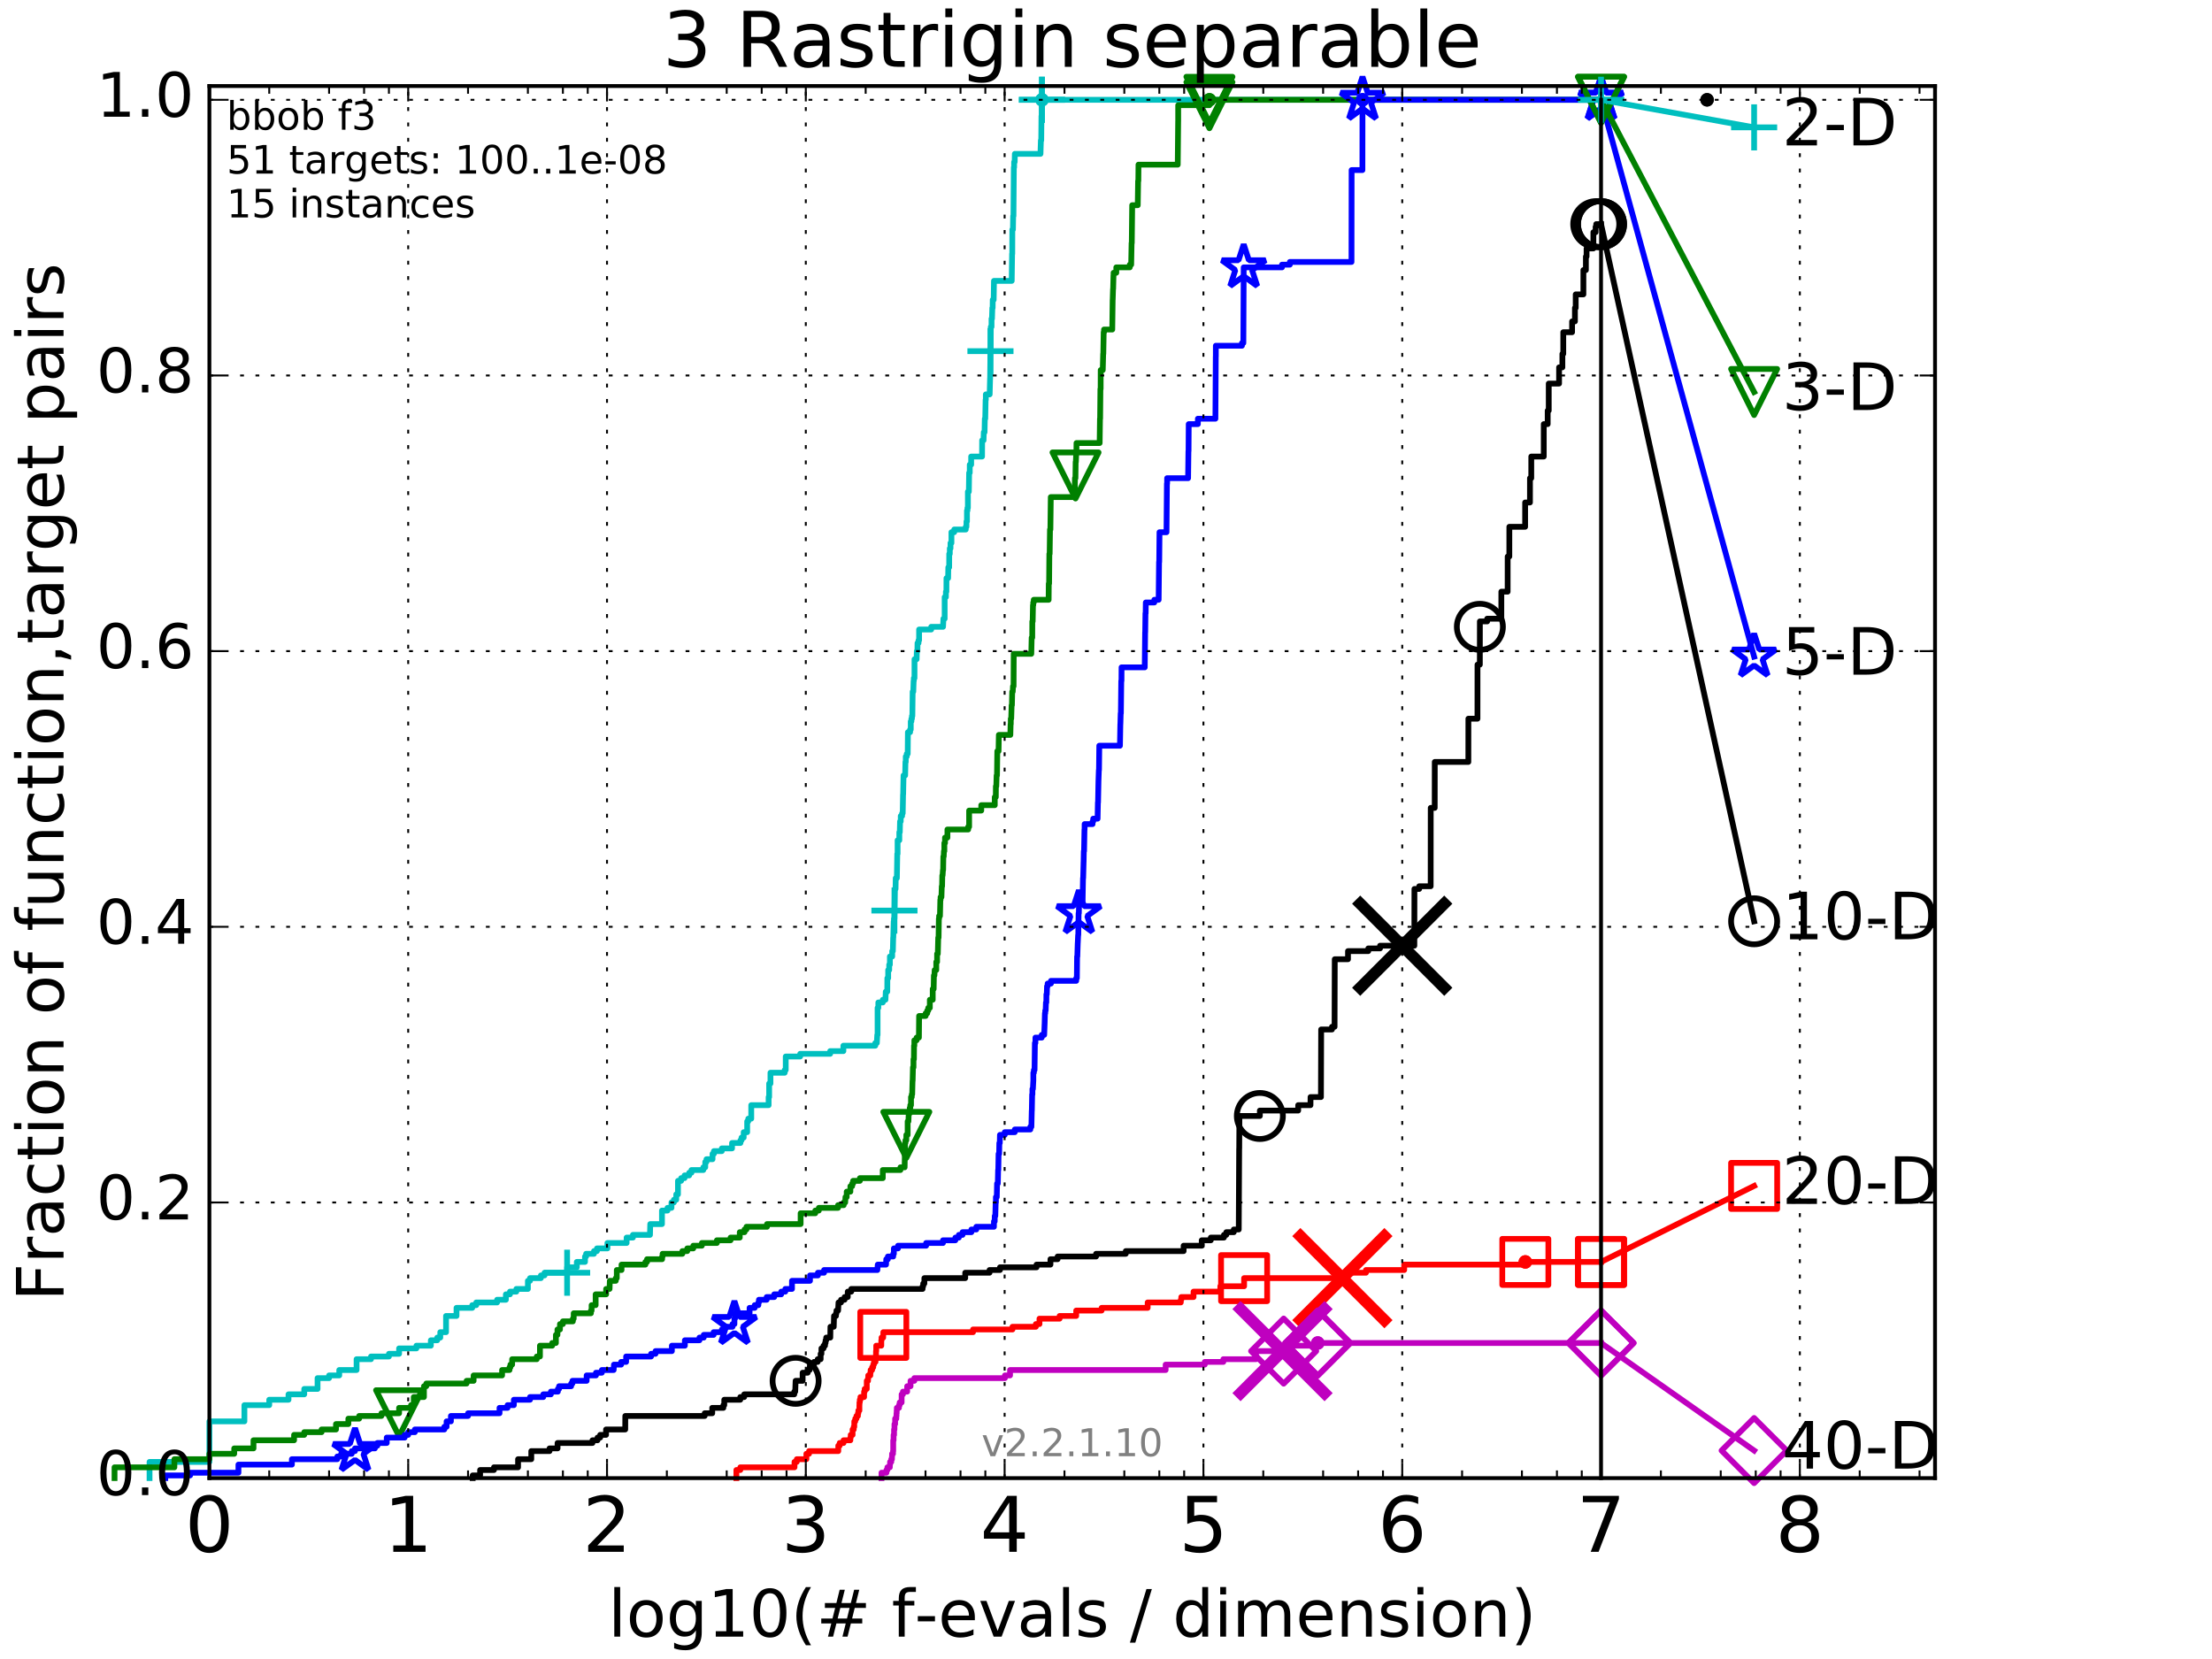 <?xml version="1.0" encoding="utf-8" standalone="no"?>
<!DOCTYPE svg PUBLIC "-//W3C//DTD SVG 1.1//EN"
  "http://www.w3.org/Graphics/SVG/1.1/DTD/svg11.dtd">
<!-- Created with matplotlib (http://matplotlib.org/) -->
<svg height="432pt" version="1.1" viewBox="0 0 576 432" width="576pt" xmlns="http://www.w3.org/2000/svg" xmlns:xlink="http://www.w3.org/1999/xlink">
 <defs>
  <style type="text/css">
*{stroke-linecap:butt;stroke-linejoin:round;stroke-miterlimit:100000;}
  </style>
 </defs>
 <g id="figure_1">
  <g id="patch_1">
   <path d="M 0 432 
L 576 432 
L 576 0 
L 0 0 
z
" style="fill:#ffffff;"/>
  </g>
  <g id="axes_1">
   <g id="patch_2">
    <path d="M 54.525 384.9 
L 503.88 384.9 
L 503.88 22.4 
L 54.525 22.4 
z
" style="fill:#ffffff;"/>
   </g>
   <g id="line2d_1">
    <defs>
     <path d="M 0 1.5 
C 0.398 1.5 0.779 1.342 1.061 1.061 
C 1.342 0.779 1.5 0.398 1.5 0 
C 1.5 -0.398 1.342 -0.779 1.061 -1.061 
C 0.779 -1.342 0.398 -1.5 0 -1.5 
C -0.398 -1.5 -0.779 -1.342 -1.061 -1.061 
C -1.342 -0.779 -1.5 -0.398 -1.5 0 
C -1.5 0.398 -1.342 0.779 -1.061 1.061 
C -0.779 1.342 -0.398 1.5 0 1.5 
z
" id="m32b7491331" style="stroke:#00bfbf;stroke-width:0.5;"/>
    </defs>
    <g>
     <use style="fill:#00bfbf;stroke:#00bfbf;stroke-width:0.5;" x="271.327" xlink:href="#m32b7491331" y="25.989"/>
     <use style="fill:#00bfbf;stroke:#00bfbf;stroke-width:0.5;" x="271.327" xlink:href="#m32b7491331" y="25.989"/>
    </g>
   </g>
   <g id="line2d_2">
    <path d="M 38.941 384.9 
L 38.941 380.678 
L 54.525 380.678 
L 54.525 370.121 
L 63.641 370.121 
L 63.641 365.899 
L 70.109 365.899 
L 70.109 364.491 
L 75.126 364.491 
L 75.126 363.084 
L 79.225 363.084 
L 79.225 361.676 
L 82.691 361.676 
L 82.691 358.861 
L 85.693 358.861 
L 85.693 358.158 
L 88.341 358.158 
L 88.341 356.75 
L 92.853 356.75 
L 92.853 353.935 
L 96.609 353.935 
L 96.609 353.231 
L 101.277 353.231 
L 101.277 352.528 
L 103.925 352.528 
L 103.925 351.12 
L 108.437 351.12 
L 108.437 350.416 
L 112.193 350.416 
L 112.193 349.009 
L 113.859 349.009 
L 113.859 348.305 
L 114.648 348.305 
L 114.648 346.898 
L 116.147 346.898 
L 116.147 342.675 
L 118.876 342.675 
L 118.876 340.564 
L 122.975 340.564 
L 122.975 339.86 
L 124.021 339.86 
L 124.021 339.156 
L 129.443 339.156 
L 129.443 338.453 
L 131.731 338.453 
L 131.731 337.045 
L 132.794 337.045 
L 132.794 336.341 
L 134.46 336.341 
L 134.46 335.638 
L 137.462 335.638 
L 137.462 333.526 
L 138.017 333.526 
L 138.017 332.823 
L 140.847 332.823 
L 140.847 332.119 
L 141.794 332.119 
L 141.794 331.415 
L 147.675 331.415 
L 147.675 330.008 
L 150.204 330.008 
L 150.204 328.6 
L 152.332 328.6 
L 152.332 327.193 
L 152.621 327.193 
L 152.621 326.489 
L 154.672 326.489 
L 154.672 325.785 
L 155.443 325.785 
L 155.443 325.082 
L 158.175 325.082 
L 158.175 323.674 
L 163.17 323.674 
L 163.17 322.267 
L 164.81 322.267 
L 164.81 321.563 
L 169.254 321.563 
L 169.322 318.748 
L 172.375 318.748 
L 172.375 315.229 
L 173.815 315.229 
L 173.815 314.525 
L 174.851 314.525 
L 174.851 313.118 
L 175.481 313.118 
L 175.481 312.414 
L 176.094 312.414 
L 176.094 311.007 
L 176.544 311.007 
L 176.544 307.488 
L 177.368 307.488 
L 177.368 306.784 
L 178.256 306.784 
L 178.256 306.08 
L 179.459 306.08 
L 179.459 305.377 
L 180.059 305.377 
L 180.059 304.673 
L 183.135 304.673 
L 183.135 303.969 
L 183.645 303.969 
L 183.645 302.562 
L 183.967 302.562 
L 183.967 301.858 
L 185.544 301.858 
L 185.544 300.45 
L 185.905 300.45 
L 185.905 299.747 
L 187.959 299.747 
L 187.959 299.043 
L 190.621 299.043 
L 190.621 297.635 
L 192.809 297.635 
L 192.809 296.932 
L 193.095 296.932 
L 193.095 296.228 
L 193.656 296.228 
L 193.656 294.82 
L 194.561 294.82 
L 194.561 292.005 
L 194.847 292.005 
L 194.847 291.302 
L 195.622 291.302 
L 195.622 287.783 
L 200.147 287.783 
L 200.147 285.672 
L 200.285 285.672 
L 200.285 282.153 
L 200.626 282.153 
L 200.626 279.338 
L 204.332 279.338 
L 204.332 278.634 
L 204.603 278.634 
L 204.603 275.115 
L 208.369 275.115 
L 208.369 274.412 
L 216.176 274.412 
L 216.176 273.708 
L 219.613 273.708 
L 219.613 272.301 
L 227.919 272.301 
L 227.919 271.597 
L 228.327 271.597 
L 228.436 269.486 
L 228.519 269.486 
L 228.519 262.448 
L 228.714 262.448 
L 228.714 261.041 
L 229.878 261.041 
L 229.878 260.337 
L 230.567 260.337 
L 230.652 258.226 
L 231.045 258.226 
L 231.067 254.707 
L 231.28 254.707 
L 231.28 252.596 
L 231.547 252.596 
L 231.547 251.188 
L 231.726 251.188 
L 231.726 249.077 
L 232.325 249.077 
L 232.325 247.669 
L 232.498 247.669 
L 232.584 244.151 
L 232.613 244.151 
L 232.723 239.928 
L 232.791 239.928 
L 232.791 239.224 
L 232.913 239.224 
L 233.021 231.483 
L 233.197 231.483 
L 233.248 228.668 
L 233.544 228.668 
L 233.649 222.334 
L 233.731 222.334 
L 233.731 218.816 
L 234.181 218.816 
L 234.181 216.705 
L 234.306 216.705 
L 234.37 213.89 
L 234.551 213.89 
L 234.551 212.482 
L 234.907 212.482 
L 234.907 211.778 
L 235.062 211.778 
L 235.153 206.852 
L 235.178 206.852 
L 235.28 201.926 
L 235.697 201.926 
L 235.775 198.407 
L 235.86 198.407 
L 235.86 197 
L 236.116 197 
L 236.116 196.296 
L 236.366 196.296 
L 236.418 190.666 
L 236.986 190.666 
L 236.986 189.962 
L 237.16 189.962 
L 237.16 187.851 
L 237.326 187.851 
L 237.326 187.147 
L 237.465 187.147 
L 237.465 186.443 
L 237.576 186.443 
L 237.655 180.11 
L 237.817 180.11 
L 237.908 177.295 
L 237.959 177.295 
L 237.959 176.591 
L 238.129 176.591 
L 238.139 171.665 
L 238.687 171.665 
L 238.734 169.553 
L 238.892 169.553 
L 238.92 167.442 
L 239.18 167.442 
L 239.18 166.738 
L 239.332 166.738 
L 239.332 163.923 
L 242.487 163.923 
L 242.487 163.22 
L 245.567 163.22 
L 245.668 161.109 
L 245.988 161.109 
L 245.988 155.479 
L 246.31 155.479 
L 246.31 154.071 
L 246.438 154.071 
L 246.458 150.552 
L 246.89 150.552 
L 246.938 147.737 
L 247.161 147.737 
L 247.18 144.219 
L 247.327 144.219 
L 247.327 142.811 
L 247.509 142.811 
L 247.509 141.404 
L 247.749 141.404 
L 247.749 138.589 
L 248.472 138.589 
L 248.472 137.885 
L 251.479 137.885 
L 251.479 137.181 
L 251.655 137.181 
L 251.669 135.774 
L 251.796 135.774 
L 251.798 132.959 
L 251.924 132.959 
L 251.924 132.255 
L 252.038 132.255 
L 252.038 128.032 
L 252.285 128.032 
L 252.361 123.106 
L 252.521 123.106 
L 252.521 120.995 
L 252.889 120.995 
L 252.889 118.884 
L 255.722 118.884 
L 255.748 114.661 
L 256.113 114.661 
L 256.179 112.55 
L 256.377 112.55 
L 256.445 109.031 
L 256.555 109.031 
L 256.649 104.105 
L 256.71 104.105 
L 256.71 102.698 
L 257.708 102.698 
L 257.817 98.475 
L 257.83 98.475 
L 257.913 90.734 
L 257.972 90.734 
L 258.004 85.104 
L 258.193 85.104 
L 258.193 82.993 
L 258.311 82.993 
L 258.396 80.178 
L 258.482 80.178 
L 258.506 78.066 
L 258.752 78.066 
L 258.83 73.14 
L 263.452 73.14 
L 263.546 66.103 
L 263.59 66.103 
L 263.609 59.769 
L 263.77 59.769 
L 263.826 56.25 
L 263.903 56.25 
L 264.004 43.583 
L 264.076 43.583 
L 264.076 42.175 
L 264.222 42.175 
L 264.265 40.064 
L 270.938 40.064 
L 271.043 36.545 
L 271.136 36.545 
L 271.195 30.212 
L 271.301 30.212 
L 271.327 25.989 
L 416.908 25.989 
L 416.908 25.989 
" style="fill:none;stroke:#00bfbf;stroke-linecap:square;stroke-width:1.5;"/>
   </g>
   <g id="line2d_3">
    <defs>
     <path d="M -6 0 
L 6 0 
M 0 6 
L 0 -6 
" id="m2ac126cf24" style="stroke:#00bfbf;stroke-width:1.5;"/>
    </defs>
    <g>
     <use style="fill:none;stroke:#00bfbf;stroke-width:1.5;" x="147.675" xlink:href="#m2ac126cf24" y="331.415"/>
     <use style="fill:none;stroke:#00bfbf;stroke-width:1.5;" x="232.913" xlink:href="#m2ac126cf24" y="237.113"/>
     <use style="fill:none;stroke:#00bfbf;stroke-width:1.5;" x="257.913" xlink:href="#m2ac126cf24" y="91.438"/>
     <use style="fill:none;stroke:#00bfbf;stroke-width:1.5;" x="271.327" xlink:href="#m2ac126cf24" y="25.989"/>
     <use style="fill:none;stroke:#00bfbf;stroke-width:1.5;" x="271.327" xlink:href="#m2ac126cf24" y="25.989"/>
     <use style="fill:none;stroke:#00bfbf;stroke-width:1.5;" x="416.908" xlink:href="#m2ac126cf24" y="25.989"/>
    </g>
   </g>
   <g id="line2d_4">
    <path d="M -15527.947 743.811 
" style="fill:none;stroke:#00bfbf;stroke-linecap:square;stroke-width:1.5;"/>
    <g>
     <use style="fill:none;stroke:#00bfbf;stroke-width:1.5;" x="-15527.947" xlink:href="#m2ac126cf24" y="743.811"/>
    </g>
   </g>
   <g id="line2d_5">
    <defs>
     <path d="M 0 1.5 
C 0.398 1.5 0.779 1.342 1.061 1.061 
C 1.342 0.779 1.5 0.398 1.5 0 
C 1.5 -0.398 1.342 -0.779 1.061 -1.061 
C 0.779 -1.342 0.398 -1.5 0 -1.5 
C -0.398 -1.5 -0.779 -1.342 -1.061 -1.061 
C -1.342 -0.779 -1.5 -0.398 -1.5 0 
C -1.5 0.398 -1.342 0.779 -1.061 1.061 
C -0.779 1.342 -0.398 1.5 0 1.5 
z
" id="me9216e1976" style="stroke:#008000;stroke-width:0.5;"/>
    </defs>
    <g>
     <use style="fill:#008000;stroke:#008000;stroke-width:0.5;" x="314.93" xlink:href="#me9216e1976" y="25.989"/>
     <use style="fill:#008000;stroke:#008000;stroke-width:0.5;" x="314.93" xlink:href="#me9216e1976" y="25.989"/>
    </g>
   </g>
   <g id="line2d_6">
    <path d="M 29.825 384.9 
L 29.825 382.085 
L 45.409 382.085 
L 45.409 379.974 
L 54.525 379.974 
L 54.525 378.566 
L 60.993 378.566 
L 60.993 377.159 
L 66.01 377.159 
L 66.01 375.048 
L 76.577 375.048 
L 76.577 373.64 
L 79.225 373.64 
L 79.225 372.936 
L 83.737 372.936 
L 83.737 372.233 
L 87.493 372.233 
L 87.493 370.825 
L 90.71 370.825 
L 90.71 369.418 
L 93.524 369.418 
L 93.524 368.714 
L 99.321 368.714 
L 99.321 368.01 
L 103.925 368.01 
L 103.925 366.603 
L 107.031 366.603 
L 107.031 365.899 
L 107.745 365.899 
L 107.745 363.788 
L 110.393 363.788 
L 110.393 360.973 
L 111.009 360.973 
L 111.009 360.269 
L 121.5 360.269 
L 121.5 359.565 
L 123.329 359.565 
L 123.329 358.158 
L 130.743 358.158 
L 130.743 356.75 
L 132.678 356.75 
L 132.678 356.046 
L 132.909 356.046 
L 132.909 355.343 
L 133.363 355.343 
L 133.363 353.935 
L 139.775 353.935 
L 139.775 353.231 
L 140.604 353.231 
L 140.604 350.416 
L 143.789 350.416 
L 143.789 349.713 
L 144.758 349.713 
L 144.758 347.601 
L 145.16 347.601 
L 145.16 346.194 
L 145.816 346.194 
L 145.816 344.786 
L 146.578 344.786 
L 146.578 344.083 
L 149.171 344.083 
L 149.171 343.379 
L 149.392 343.379 
L 149.392 341.971 
L 153.874 341.971 
L 153.874 341.268 
L 154.054 341.268 
L 154.054 339.86 
L 155.104 339.86 
L 155.104 337.045 
L 157.837 337.045 
L 157.837 335.638 
L 158.728 335.638 
L 158.8 333.526 
L 160.342 333.526 
L 160.342 332.823 
L 160.611 332.823 
L 160.611 330.711 
L 161.848 330.711 
L 161.848 329.304 
L 168.061 329.304 
L 168.061 328.6 
L 168.489 328.6 
L 168.489 327.897 
L 172.415 327.897 
L 172.415 327.193 
L 172.533 327.193 
L 172.533 326.489 
L 177.684 326.489 
L 177.684 325.785 
L 178.962 325.785 
L 178.962 325.082 
L 180.533 325.082 
L 180.533 324.378 
L 182.763 324.378 
L 182.763 323.674 
L 186.674 323.674 
L 186.674 322.97 
L 190.239 322.97 
L 190.239 322.267 
L 192.633 322.267 
L 192.633 320.859 
L 193.87 320.859 
L 193.87 320.155 
L 194.382 320.155 
L 194.382 319.452 
L 199.728 319.452 
L 199.728 318.748 
L 208.481 318.748 
L 208.481 315.933 
L 212.3 315.933 
L 212.3 315.229 
L 213.221 315.229 
L 213.221 314.525 
L 218.222 314.525 
L 218.222 313.822 
L 219.695 313.822 
L 219.695 313.118 
L 220.088 313.118 
L 220.159 311.71 
L 220.483 311.71 
L 220.483 310.303 
L 221.438 310.303 
L 221.438 308.895 
L 221.894 308.895 
L 221.894 308.192 
L 222.147 308.192 
L 222.147 307.488 
L 223.913 307.488 
L 223.913 306.784 
L 229.875 306.784 
L 229.875 304.673 
L 234.47 304.673 
L 234.47 303.969 
L 235.565 303.969 
L 235.672 297.635 
L 235.778 297.635 
L 235.778 296.932 
L 236.007 296.932 
L 236.007 295.524 
L 236.35 295.524 
L 236.35 292.005 
L 236.55 292.005 
L 236.634 289.894 
L 236.903 289.894 
L 236.903 288.487 
L 237.042 288.487 
L 237.042 287.783 
L 237.225 287.783 
L 237.225 285.672 
L 237.419 285.672 
L 237.419 284.968 
L 237.533 284.968 
L 237.618 281.449 
L 237.65 281.449 
L 237.735 277.93 
L 237.869 277.93 
L 237.869 275.819 
L 237.983 275.819 
L 238.011 272.301 
L 238.094 272.301 
L 238.094 270.893 
L 238.677 270.893 
L 238.677 270.189 
L 239.282 270.189 
L 239.334 264.559 
L 241.038 264.559 
L 241.038 263.856 
L 241.449 263.856 
L 241.449 263.152 
L 241.717 263.152 
L 241.717 262.448 
L 242.129 262.448 
L 242.129 260.337 
L 242.879 260.337 
L 242.879 257.522 
L 243.124 257.522 
L 243.187 254.003 
L 243.323 254.003 
L 243.389 252.596 
L 243.801 252.596 
L 243.801 250.484 
L 244.017 250.484 
L 244.018 248.373 
L 244.204 248.373 
L 244.311 244.151 
L 244.405 244.151 
L 244.479 239.224 
L 244.541 239.224 
L 244.541 238.521 
L 244.766 238.521 
L 244.862 234.298 
L 244.924 234.298 
L 244.924 233.594 
L 245.148 233.594 
L 245.238 230.779 
L 245.318 230.779 
L 245.369 227.964 
L 245.451 227.964 
L 245.538 226.557 
L 245.589 226.557 
L 245.642 223.038 
L 245.747 223.038 
L 245.796 221.631 
L 245.904 221.631 
L 245.904 219.519 
L 246.08 219.519 
L 246.08 218.112 
L 246.708 218.112 
L 246.708 216.001 
L 252.111 216.001 
L 252.111 215.297 
L 252.358 215.297 
L 252.358 211.075 
L 255.515 211.075 
L 255.515 209.667 
L 259.033 209.667 
L 259.033 207.556 
L 259.304 207.556 
L 259.328 204.741 
L 259.432 204.741 
L 259.518 201.926 
L 259.614 201.926 
L 259.699 195.592 
L 260.023 195.592 
L 260.1 191.37 
L 263.091 191.37 
L 263.16 188.555 
L 263.205 188.555 
L 263.205 187.147 
L 263.316 187.147 
L 263.424 183.628 
L 263.5 183.628 
L 263.578 180.11 
L 263.719 180.11 
L 263.781 178.702 
L 263.932 178.702 
L 263.974 170.257 
L 268.545 170.257 
L 268.644 166.035 
L 268.794 166.035 
L 268.811 161.812 
L 268.906 161.812 
L 268.984 157.59 
L 269.054 157.59 
L 269.054 156.886 
L 269.188 156.886 
L 269.188 156.182 
L 273.062 156.182 
L 273.1 151.96 
L 273.185 151.96 
L 273.249 144.219 
L 273.33 144.219 
L 273.416 137.885 
L 273.521 137.885 
L 273.623 129.44 
L 279.834 129.44 
L 279.921 124.514 
L 280.042 124.514 
L 280.098 120.291 
L 280.153 120.291 
L 280.239 118.18 
L 280.294 118.18 
L 280.319 115.365 
L 286.348 115.365 
L 286.432 109.031 
L 286.47 109.031 
L 286.541 101.29 
L 286.605 101.29 
L 286.621 96.364 
L 287.156 96.364 
L 287.265 92.141 
L 287.299 92.141 
L 287.399 86.511 
L 287.488 86.511 
L 287.488 85.808 
L 289.629 85.808 
L 289.732 78.066 
L 289.745 78.066 
L 289.832 75.251 
L 289.859 75.251 
L 289.948 71.733 
L 289.977 71.733 
L 289.977 71.029 
L 290.682 71.029 
L 290.682 69.621 
L 294.191 69.621 
L 294.191 68.918 
L 294.555 68.918 
L 294.663 63.288 
L 294.712 63.288 
L 294.821 53.435 
L 296.269 53.435 
L 296.361 47.102 
L 296.42 47.102 
L 296.459 42.879 
L 306.681 42.879 
L 306.792 31.619 
L 306.799 31.619 
L 306.8 27.397 
L 314.93 27.397 
L 314.93 25.989 
L 416.908 25.989 
L 416.908 25.989 
" style="fill:none;stroke:#008000;stroke-linecap:square;stroke-width:1.5;"/>
   </g>
   <g id="line2d_7">
    <defs>
     <path d="M -0 6 
L 6 -6 
L -6 -6 
z
" id="m9188ecf14e" style="stroke:#008000;stroke-linejoin:miter;stroke-width:1.5;"/>
    </defs>
    <g>
     <use style="fill:none;stroke:#008000;stroke-linejoin:miter;stroke-width:1.5;" x="103.925" xlink:href="#m9188ecf14e" y="368.01"/>
     <use style="fill:none;stroke:#008000;stroke-linejoin:miter;stroke-width:1.5;" x="236.007" xlink:href="#m9188ecf14e" y="295.524"/>
     <use style="fill:none;stroke:#008000;stroke-linejoin:miter;stroke-width:1.5;" x="280.064" xlink:href="#m9188ecf14e" y="123.81"/>
     <use style="fill:none;stroke:#008000;stroke-linejoin:miter;stroke-width:1.5;" x="314.93" xlink:href="#m9188ecf14e" y="27.397"/>
     <use style="fill:none;stroke:#008000;stroke-linejoin:miter;stroke-width:1.5;" x="314.93" xlink:href="#m9188ecf14e" y="25.989"/>
     <use style="fill:none;stroke:#008000;stroke-linejoin:miter;stroke-width:1.5;" x="416.908" xlink:href="#m9188ecf14e" y="25.989"/>
    </g>
   </g>
   <g id="line2d_8">
    <path d="M -15527.947 743.811 
" style="fill:none;stroke:#008000;stroke-linecap:square;stroke-width:1.5;"/>
    <g>
     <use style="fill:none;stroke:#008000;stroke-linejoin:miter;stroke-width:1.5;" x="-15527.947" xlink:href="#m9188ecf14e" y="743.811"/>
    </g>
   </g>
   <g id="line2d_9">
    <defs>
     <path d="M 0 1.5 
C 0.398 1.5 0.779 1.342 1.061 1.061 
C 1.342 0.779 1.5 0.398 1.5 0 
C 1.5 -0.398 1.342 -0.779 1.061 -1.061 
C 0.779 -1.342 0.398 -1.5 0 -1.5 
C -0.398 -1.5 -0.779 -1.342 -1.061 -1.061 
C -1.342 -0.779 -1.5 -0.398 -1.5 0 
C -1.5 0.398 -1.342 0.779 -1.061 1.061 
C -0.779 1.342 -0.398 1.5 0 1.5 
z
" id="mda8e8146bb" style="stroke:#0000ff;stroke-width:0.5;"/>
    </defs>
    <g>
     <use style="fill:#0000ff;stroke:#0000ff;stroke-width:0.5;" x="354.793" xlink:href="#mda8e8146bb" y="25.989"/>
     <use style="fill:#0000ff;stroke:#0000ff;stroke-width:0.5;" x="354.793" xlink:href="#mda8e8146bb" y="25.989"/>
    </g>
   </g>
   <g id="line2d_10">
    <path d="M 43.04 384.9 
L 43.04 384.196 
L 49.508 384.196 
L 49.508 383.493 
L 62.09 383.493 
L 62.09 381.381 
L 76.008 381.381 
L 76.008 379.974 
L 87.836 379.974 
L 87.836 379.27 
L 88.835 379.27 
L 88.835 378.566 
L 91.592 378.566 
L 91.592 377.863 
L 92.44 377.863 
L 92.44 377.159 
L 97.623 377.159 
L 97.623 376.455 
L 98.275 376.455 
L 98.275 375.751 
L 100.708 375.751 
L 100.708 374.344 
L 105.376 374.344 
L 105.376 373.64 
L 106.294 373.64 
L 106.294 372.936 
L 108.024 372.936 
L 108.024 372.233 
L 115.708 372.233 
L 115.708 371.529 
L 116.292 371.529 
L 116.292 370.121 
L 117.416 370.121 
L 117.416 368.714 
L 121.878 368.714 
L 121.878 368.01 
L 130.076 368.01 
L 130.076 366.603 
L 132.162 366.603 
L 132.162 365.899 
L 133.808 365.899 
L 133.808 364.491 
L 138.017 364.491 
L 138.017 363.788 
L 141.467 363.788 
L 141.467 363.084 
L 143.447 363.084 
L 143.447 362.38 
L 145.267 362.38 
L 145.267 361.676 
L 145.582 361.676 
L 145.582 360.973 
L 148.721 360.973 
L 148.721 360.269 
L 149.059 360.269 
L 149.059 359.565 
L 152.763 359.565 
L 152.763 358.158 
L 155.189 358.158 
L 155.189 357.454 
L 156.72 357.454 
L 156.72 356.75 
L 159.793 356.75 
L 159.876 355.343 
L 161.746 355.343 
L 161.746 354.639 
L 163.044 354.639 
L 163.044 353.231 
L 169.539 353.231 
L 169.539 352.528 
L 170.696 352.528 
L 170.696 351.824 
L 174.957 351.824 
L 174.957 350.416 
L 178.338 350.416 
L 178.338 349.009 
L 182.14 349.009 
L 182.14 348.305 
L 183.252 348.305 
L 183.252 347.601 
L 185.827 347.601 
L 185.827 346.898 
L 187.971 346.898 
L 187.971 346.194 
L 188.43 346.194 
L 188.43 345.49 
L 190.742 345.49 
L 190.742 344.786 
L 191.241 344.786 
L 191.241 343.379 
L 191.394 343.379 
L 191.394 341.971 
L 195.19 341.971 
L 195.19 340.564 
L 196.521 340.564 
L 196.521 339.86 
L 197.476 339.86 
L 197.476 339.156 
L 197.624 339.156 
L 197.624 338.453 
L 199.643 338.453 
L 199.643 337.749 
L 201.606 337.749 
L 201.606 337.045 
L 203.424 337.045 
L 203.424 336.341 
L 204.492 336.341 
L 204.492 335.638 
L 206.231 335.638 
L 206.231 333.526 
L 210.92 333.526 
L 210.92 332.119 
L 212.982 332.119 
L 212.982 331.415 
L 214.585 331.415 
L 214.585 330.711 
L 228.462 330.711 
L 228.566 329.304 
L 230.724 329.304 
L 230.783 327.897 
L 231.207 327.897 
L 231.207 327.193 
L 232.592 327.193 
L 232.592 326.489 
L 232.765 326.489 
L 232.765 325.082 
L 233.846 325.082 
L 233.846 324.378 
L 241.166 324.378 
L 241.166 323.674 
L 245.555 323.674 
L 245.555 322.97 
L 248.775 322.97 
L 248.775 322.267 
L 249.683 322.267 
L 249.683 321.563 
L 250.641 321.563 
L 250.641 320.859 
L 252.945 320.859 
L 252.945 320.155 
L 254.234 320.155 
L 254.234 319.452 
L 258.815 319.452 
L 258.826 318.044 
L 259.017 318.044 
L 259.028 316.637 
L 259.176 316.637 
L 259.27 313.118 
L 259.331 313.118 
L 259.331 311.71 
L 259.562 311.71 
L 259.636 308.192 
L 259.83 308.192 
L 259.906 304.673 
L 259.952 304.673 
L 260.032 300.45 
L 260.175 300.45 
L 260.224 297.635 
L 260.344 297.635 
L 260.384 295.524 
L 261.634 295.524 
L 261.634 294.82 
L 264.247 294.82 
L 264.247 294.117 
L 268.295 294.117 
L 268.295 293.413 
L 268.573 293.413 
L 268.67 289.19 
L 268.689 289.19 
L 268.771 284.968 
L 268.838 284.968 
L 268.838 283.56 
L 268.963 283.56 
L 269.071 281.449 
L 269.078 281.449 
L 269.078 279.338 
L 269.22 279.338 
L 269.22 278.634 
L 269.393 278.634 
L 269.487 271.597 
L 269.613 271.597 
L 269.627 270.189 
L 271.265 270.189 
L 271.265 269.486 
L 271.903 269.486 
L 272.014 266.671 
L 272.02 266.671 
L 272.098 263.856 
L 272.174 263.856 
L 272.174 263.152 
L 272.286 263.152 
L 272.362 261.041 
L 272.461 261.041 
L 272.478 258.929 
L 272.577 258.929 
L 272.647 256.818 
L 272.802 256.818 
L 272.802 256.114 
L 273.668 256.114 
L 273.668 255.411 
L 280.243 255.411 
L 280.243 254.707 
L 280.412 254.707 
L 280.472 249.077 
L 280.53 249.077 
L 280.64 245.558 
L 280.648 245.558 
L 280.748 243.447 
L 280.785 243.447 
L 280.865 237.817 
L 280.929 237.817 
L 281.009 234.298 
L 281.912 234.298 
L 282.015 228.668 
L 282.053 228.668 
L 282.163 224.446 
L 282.17 224.446 
L 282.223 221.631 
L 282.288 221.631 
L 282.391 216.001 
L 282.426 216.001 
L 282.434 214.593 
L 284.501 214.593 
L 284.501 213.89 
L 284.673 213.89 
L 284.673 213.186 
L 285.809 213.186 
L 285.894 208.963 
L 285.929 208.963 
L 286.038 203.333 
L 286.041 203.333 
L 286.139 200.518 
L 286.177 200.518 
L 286.251 194.185 
L 291.633 194.185 
L 291.732 188.555 
L 291.747 188.555 
L 291.826 185.74 
L 291.875 185.74 
L 291.971 177.295 
L 292.029 177.295 
L 292.052 173.776 
L 298.089 173.776 
L 298.188 164.627 
L 298.21 164.627 
L 298.273 159.701 
L 298.326 159.701 
L 298.367 156.886 
L 300.579 156.886 
L 300.579 156.182 
L 301.711 156.182 
L 301.817 146.33 
L 301.858 146.33 
L 301.933 138.589 
L 303.755 138.589 
L 303.865 125.921 
L 303.914 125.921 
L 303.918 124.514 
L 309.379 124.514 
L 309.468 117.476 
L 309.497 117.476 
L 309.544 110.439 
L 311.926 110.439 
L 311.928 109.031 
L 316.488 109.031 
L 316.583 92.845 
L 316.599 92.845 
L 316.603 90.03 
L 323.403 90.03 
L 323.403 89.326 
L 323.767 89.326 
L 323.858 69.621 
L 333.829 69.621 
L 333.829 68.918 
L 335.875 68.918 
L 335.875 68.214 
L 351.928 68.214 
L 351.958 44.287 
L 354.769 44.287 
L 354.793 25.989 
L 416.908 25.989 
L 416.908 25.989 
" style="fill:none;stroke:#0000ff;stroke-linecap:square;stroke-width:1.5;"/>
   </g>
   <g id="line2d_11">
    <defs>
     <path d="M 0 -6 
L -1.347 -1.854 
L -5.706 -1.854 
L -2.18 0.708 
L -3.527 4.854 
L -0 2.292 
L 3.527 4.854 
L 2.18 0.708 
L 5.706 -1.854 
L 1.347 -1.854 
z
" id="mb16b4625f0" style="stroke:#0000ff;stroke-linejoin:bevel;stroke-width:1.5;"/>
    </defs>
    <g>
     <use style="fill:none;stroke:#0000ff;stroke-linejoin:bevel;stroke-width:1.5;" x="92.44" xlink:href="#mb16b4625f0" y="377.863"/>
     <use style="fill:none;stroke:#0000ff;stroke-linejoin:bevel;stroke-width:1.5;" x="191.241" xlink:href="#mb16b4625f0" y="344.786"/>
     <use style="fill:none;stroke:#0000ff;stroke-linejoin:bevel;stroke-width:1.5;" x="280.929" xlink:href="#mb16b4625f0" y="237.817"/>
     <use style="fill:none;stroke:#0000ff;stroke-linejoin:bevel;stroke-width:1.5;" x="323.858" xlink:href="#mb16b4625f0" y="69.621"/>
     <use style="fill:none;stroke:#0000ff;stroke-linejoin:bevel;stroke-width:1.5;" x="354.793" xlink:href="#mb16b4625f0" y="25.989"/>
     <use style="fill:none;stroke:#0000ff;stroke-linejoin:bevel;stroke-width:1.5;" x="416.908" xlink:href="#mb16b4625f0" y="25.989"/>
    </g>
   </g>
   <g id="line2d_12">
    <path d="M -15527.947 743.811 
" style="fill:none;stroke:#0000ff;stroke-linecap:square;stroke-width:1.5;"/>
    <g>
     <use style="fill:none;stroke:#0000ff;stroke-linejoin:bevel;stroke-width:1.5;" x="-15527.947" xlink:href="#mb16b4625f0" y="743.811"/>
    </g>
   </g>
   <g id="line2d_13">
    <defs>
     <path d="M 0 1.5 
C 0.398 1.5 0.779 1.342 1.061 1.061 
C 1.342 0.779 1.5 0.398 1.5 0 
C 1.5 -0.398 1.342 -0.779 1.061 -1.061 
C 0.779 -1.342 0.398 -1.5 0 -1.5 
C -0.398 -1.5 -0.779 -1.342 -1.061 -1.061 
C -1.342 -0.779 -1.5 -0.398 -1.5 0 
C -1.5 0.398 -1.342 0.779 -1.061 1.061 
C -0.779 1.342 -0.398 1.5 0 1.5 
z
" id="m4d53bfd1cf" style="stroke:#000000;stroke-width:0.5;"/>
    </defs>
    <g>
     <use style="stroke:#000000;stroke-width:0.5;" x="444.522" xlink:href="#m4d53bfd1cf" y="25.989"/>
     <use style="stroke:#000000;stroke-width:0.5;" x="444.522" xlink:href="#m4d53bfd1cf" y="25.989"/>
    </g>
   </g>
   <g id="line2d_14">
    <path d="M 123.082 384.9 
L 123.082 384.196 
L 125.02 384.196 
L 125.02 382.789 
L 128.625 382.789 
L 128.625 382.085 
L 134.905 382.085 
L 134.905 379.974 
L 138.344 379.974 
L 138.344 377.863 
L 143.1 377.863 
L 143.1 377.159 
L 145.187 377.159 
L 145.187 375.751 
L 154.276 375.751 
L 154.276 375.048 
L 155.594 375.048 
L 155.594 374.344 
L 156.286 374.344 
L 156.286 373.64 
L 157.814 373.64 
L 157.814 372.233 
L 162.809 372.233 
L 162.827 368.714 
L 183.5 368.714 
L 183.5 368.01 
L 185.464 368.01 
L 185.464 366.603 
L 188.36 366.603 
L 188.36 365.899 
L 188.598 365.899 
L 188.598 364.491 
L 192.771 364.491 
L 192.771 363.788 
L 193.789 363.788 
L 193.789 363.084 
L 206.827 363.084 
L 206.827 362.38 
L 207.075 362.38 
L 207.177 359.565 
L 209.001 359.565 
L 209.001 357.454 
L 210.328 357.454 
L 210.328 356.75 
L 210.824 356.75 
L 210.914 355.343 
L 211.965 355.343 
L 211.965 354.639 
L 212.919 354.639 
L 212.919 353.935 
L 213.692 353.935 
L 213.692 352.528 
L 213.899 352.528 
L 213.899 351.12 
L 214.441 351.12 
L 214.441 350.416 
L 214.831 350.416 
L 214.831 349.713 
L 214.978 349.713 
L 214.978 349.009 
L 215.146 349.009 
L 215.146 348.305 
L 216.203 348.305 
L 216.247 345.49 
L 217.104 345.49 
L 217.182 342.675 
L 217.686 342.675 
L 217.686 341.971 
L 217.815 341.971 
L 217.815 341.268 
L 218.239 341.268 
L 218.347 339.156 
L 219.003 339.156 
L 219.003 338.453 
L 219.929 338.453 
L 219.929 337.749 
L 220.752 337.749 
L 220.752 336.341 
L 221.672 336.341 
L 221.672 335.638 
L 240.24 335.638 
L 240.24 334.934 
L 240.403 334.934 
L 240.403 334.23 
L 240.704 334.23 
L 240.704 332.823 
L 251.341 332.823 
L 251.341 331.415 
L 257.673 331.415 
L 257.673 330.711 
L 260.391 330.711 
L 260.391 330.008 
L 269.913 330.008 
L 269.913 329.304 
L 273.534 329.304 
L 273.534 327.897 
L 275.401 327.897 
L 275.401 327.193 
L 285.414 327.193 
L 285.414 326.489 
L 293.151 326.489 
L 293.151 325.785 
L 308.212 325.785 
L 308.212 324.378 
L 312.928 324.378 
L 312.928 322.97 
L 315.29 322.97 
L 315.29 322.267 
L 318.71 322.267 
L 318.71 321.563 
L 319.33 321.563 
L 319.33 320.859 
L 321.274 320.859 
L 321.274 320.155 
L 322.569 320.155 
L 322.677 299.043 
L 322.691 299.043 
L 322.741 290.598 
L 328.065 290.598 
L 328.065 289.19 
L 338.044 289.19 
L 338.044 287.783 
L 341.243 287.783 
L 341.263 285.672 
L 343.97 285.672 
L 344.027 268.078 
L 346.841 268.078 
L 346.841 267.374 
L 347.521 267.374 
L 347.572 249.781 
L 351.016 249.781 
L 351.016 247.669 
L 356.298 247.669 
L 356.298 246.966 
L 359.361 246.966 
L 359.361 246.262 
L 368.292 246.262 
L 368.315 231.483 
L 369.556 231.483 
L 369.556 230.779 
L 372.543 230.779 
L 372.559 210.371 
L 373.598 210.371 
L 373.614 198.407 
L 382.356 198.407 
L 382.367 187.147 
L 384.729 187.147 
L 384.738 173.072 
L 385.348 173.072 
L 385.358 161.812 
L 387.26 161.812 
L 387.26 161.109 
L 390.94 161.109 
L 390.948 154.071 
L 392.587 154.071 
L 392.594 144.922 
L 393.026 144.922 
L 393.032 137.181 
L 397.139 137.181 
L 397.144 130.847 
L 398.399 130.847 
L 398.404 124.514 
L 398.738 124.514 
L 398.743 118.884 
L 401.992 118.884 
L 401.996 110.439 
L 403.014 110.439 
L 403.015 106.92 
L 403.29 106.92 
L 403.292 99.883 
L 405.98 99.883 
L 405.985 95.66 
L 406.839 95.66 
L 406.842 92.141 
L 407.073 92.141 
L 407.076 86.511 
L 409.368 86.511 
L 409.37 83.696 
L 410.109 83.696 
L 410.11 80.178 
L 410.311 80.178 
L 410.313 76.659 
L 412.31 76.659 
L 412.313 70.325 
L 412.962 70.325 
L 412.964 66.806 
L 413.14 66.806 
L 413.142 64.695 
L 414.913 64.695 
L 414.915 60.473 
L 415.493 60.473 
L 415.494 59.065 
L 415.653 59.065 
L 415.653 58.361 
L 416.908 58.361 
L 416.908 58.361 
" style="fill:none;stroke:#000000;stroke-linecap:square;stroke-width:1.5;"/>
   </g>
   <g id="line2d_15">
    <defs>
     <path d="M 0 6 
C 1.591 6 3.117 5.368 4.243 4.243 
C 5.368 3.117 6 1.591 6 0 
C 6 -1.591 5.368 -3.117 4.243 -4.243 
C 3.117 -5.368 1.591 -6 0 -6 
C -1.591 -6 -3.117 -5.368 -4.243 -4.243 
C -5.368 -3.117 -6 -1.591 -6 0 
C -6 1.591 -5.368 3.117 -4.243 4.243 
C -3.117 5.368 -1.591 6 0 6 
z
" id="mb4a9d3c7ab" style="stroke:#000000;stroke-width:1.5;"/>
    </defs>
    <g>
     <use style="fill:none;stroke:#000000;stroke-width:1.5;" x="207.177" xlink:href="#mb4a9d3c7ab" y="359.565"/>
     <use style="fill:none;stroke:#000000;stroke-width:1.5;" x="328.065" xlink:href="#mb4a9d3c7ab" y="290.598"/>
     <use style="fill:none;stroke:#000000;stroke-width:1.5;" x="385.356" xlink:href="#mb4a9d3c7ab" y="163.22"/>
     <use style="fill:none;stroke:#000000;stroke-width:1.5;" x="415.653" xlink:href="#mb4a9d3c7ab" y="58.361"/>
     <use style="fill:none;stroke:#000000;stroke-width:1.5;" x="416.908" xlink:href="#mb4a9d3c7ab" y="58.361"/>
    </g>
   </g>
   <g id="line2d_16">
    <path d="M -15527.947 743.811 
" style="fill:none;stroke:#000000;stroke-linecap:square;stroke-width:1.5;"/>
    <g>
     <use style="fill:none;stroke:#000000;stroke-width:1.5;" x="-15527.947" xlink:href="#mb4a9d3c7ab" y="743.811"/>
    </g>
   </g>
   <g id="line2d_17">
    <path clip-path="url(#p88dfda6de0)" d="M 365.139 246.262 
" style="fill:none;stroke:#000000;stroke-linecap:square;"/>
    <defs>
     <path d="M -12 12 
L 12 -12 
M -12 -12 
L 12 12 
" id="mda721ae8ff" style="stroke:#000000;stroke-width:3.0;"/>
    </defs>
    <g clip-path="url(#p88dfda6de0)">
     <use style="stroke:#000000;stroke-width:3.0;" x="365.139" xlink:href="#mda721ae8ff" y="246.262"/>
    </g>
   </g>
   <g id="line2d_18">
    <defs>
     <path d="M 0 1.5 
C 0.398 1.5 0.779 1.342 1.061 1.061 
C 1.342 0.779 1.5 0.398 1.5 0 
C 1.5 -0.398 1.342 -0.779 1.061 -1.061 
C 0.779 -1.342 0.398 -1.5 0 -1.5 
C -0.398 -1.5 -0.779 -1.342 -1.061 -1.061 
C -1.342 -0.779 -1.5 -0.398 -1.5 0 
C -1.5 0.398 -1.342 0.779 -1.061 1.061 
C -0.779 1.342 -0.398 1.5 0 1.5 
z
" id="m82e62042b5" style="stroke:#ff0000;stroke-width:0.5;"/>
    </defs>
    <g>
     <use style="fill:#ff0000;stroke:#ff0000;stroke-width:0.5;" x="397.19" xlink:href="#m82e62042b5" y="328.6"/>
     <use style="fill:#ff0000;stroke:#ff0000;stroke-width:0.5;" x="397.19" xlink:href="#m82e62042b5" y="328.6"/>
    </g>
   </g>
   <g id="line2d_19">
    <path d="M 191.749 384.9 
L 191.749 382.789 
L 192.778 382.789 
L 192.778 382.085 
L 206.886 382.085 
L 206.886 380.678 
L 207.479 380.678 
L 207.479 379.974 
L 209.977 379.974 
L 209.977 378.566 
L 210.674 378.566 
L 210.674 377.863 
L 218.287 377.863 
L 218.287 376.455 
L 218.651 376.455 
L 218.651 375.751 
L 219.653 375.751 
L 219.653 375.048 
L 221.435 375.048 
L 221.435 374.344 
L 221.523 374.344 
L 221.523 373.64 
L 222.008 373.64 
L 222.008 372.233 
L 222.31 372.233 
L 222.31 371.529 
L 222.452 371.529 
L 222.452 370.121 
L 222.709 370.121 
L 222.709 369.418 
L 223.023 369.418 
L 223.023 368.714 
L 223.401 368.714 
L 223.401 368.01 
L 223.51 368.01 
L 223.51 367.306 
L 223.784 367.306 
L 223.784 365.899 
L 223.801 365.899 
L 223.801 365.195 
L 223.889 365.195 
L 223.889 364.491 
L 224.055 364.491 
L 224.055 363.788 
L 225.009 363.788 
L 225.009 362.38 
L 225.165 362.38 
L 225.165 361.676 
L 225.706 361.676 
L 225.706 359.565 
L 226.034 359.565 
L 226.034 358.861 
L 226.093 358.861 
L 226.093 358.158 
L 226.63 358.158 
L 226.63 357.454 
L 226.705 357.454 
L 226.705 356.75 
L 227.091 356.75 
L 227.091 356.046 
L 227.381 356.046 
L 227.381 355.343 
L 227.565 355.343 
L 227.565 354.639 
L 227.986 354.639 
L 227.986 353.935 
L 228.11 353.935 
L 228.11 352.528 
L 228.114 352.528 
L 228.114 351.824 
L 228.167 351.824 
L 228.167 350.416 
L 229.484 350.416 
L 229.484 349.009 
L 229.55 349.009 
L 229.55 348.305 
L 229.981 348.305 
L 229.981 347.601 
L 230.011 347.601 
L 230.011 346.898 
L 253.376 346.898 
L 253.376 346.194 
L 263.641 346.194 
L 263.641 345.49 
L 269.734 345.49 
L 269.734 344.786 
L 270.677 344.786 
L 270.677 343.379 
L 275.922 343.379 
L 275.922 342.675 
L 280.242 342.675 
L 280.242 341.268 
L 286.861 341.268 
L 286.861 340.564 
L 298.851 340.564 
L 298.851 339.156 
L 307.474 339.156 
L 307.474 338.453 
L 307.606 338.453 
L 307.606 337.749 
L 310.796 337.749 
L 310.796 336.341 
L 317.769 336.341 
L 317.769 334.934 
L 323.962 334.934 
L 323.962 332.823 
L 350.562 332.823 
L 350.562 331.415 
L 355.696 331.415 
L 355.696 330.711 
L 365.648 330.711 
L 365.648 329.304 
L 397.19 329.304 
L 397.19 328.6 
L 416.908 328.6 
" style="fill:none;stroke:#ff0000;stroke-linecap:square;stroke-width:1.5;"/>
   </g>
   <g id="line2d_20">
    <defs>
     <path d="M -6 6 
L 6 6 
L 6 -6 
L -6 -6 
z
" id="m311078cf4f" style="stroke:#ff0000;stroke-linejoin:miter;stroke-width:1.5;"/>
    </defs>
    <g>
     <use style="fill:none;stroke:#ff0000;stroke-linejoin:miter;stroke-width:1.5;" x="230.011" xlink:href="#m311078cf4f" y="347.601"/>
     <use style="fill:none;stroke:#ff0000;stroke-linejoin:miter;stroke-width:1.5;" x="323.962" xlink:href="#m311078cf4f" y="332.823"/>
     <use style="fill:none;stroke:#ff0000;stroke-linejoin:miter;stroke-width:1.5;" x="397.19" xlink:href="#m311078cf4f" y="328.6"/>
     <use style="fill:none;stroke:#ff0000;stroke-linejoin:miter;stroke-width:1.5;" x="416.908" xlink:href="#m311078cf4f" y="328.6"/>
    </g>
   </g>
   <g id="line2d_21">
    <path d="M -15527.947 743.811 
" style="fill:none;stroke:#ff0000;stroke-linecap:square;stroke-width:1.5;"/>
    <g>
     <use style="fill:none;stroke:#ff0000;stroke-linejoin:miter;stroke-width:1.5;" x="-15527.947" xlink:href="#m311078cf4f" y="743.811"/>
    </g>
   </g>
   <g id="line2d_22">
    <path clip-path="url(#p88dfda6de0)" d="M 349.555 332.823 
" style="fill:none;stroke:#ff0000;stroke-linecap:square;"/>
    <defs>
     <path d="M -12 12 
L 12 -12 
M -12 -12 
L 12 12 
" id="md9978cebe2" style="stroke:#ff0000;stroke-width:3.0;"/>
    </defs>
    <g clip-path="url(#p88dfda6de0)">
     <use style="fill:#ff0000;stroke:#ff0000;stroke-width:3.0;" x="349.555" xlink:href="#md9978cebe2" y="332.823"/>
    </g>
   </g>
   <g id="line2d_23">
    <defs>
     <path d="M 0 1.5 
C 0.398 1.5 0.779 1.342 1.061 1.061 
C 1.342 0.779 1.5 0.398 1.5 0 
C 1.5 -0.398 1.342 -0.779 1.061 -1.061 
C 0.779 -1.342 0.398 -1.5 0 -1.5 
C -0.398 -1.5 -0.779 -1.342 -1.061 -1.061 
C -1.342 -0.779 -1.5 -0.398 -1.5 0 
C -1.5 0.398 -1.342 0.779 -1.061 1.061 
C -0.779 1.342 -0.398 1.5 0 1.5 
z
" id="mb8ab8755b6" style="stroke:#bf00bf;stroke-width:0.5;"/>
    </defs>
    <g>
     <use style="fill:#bf00bf;stroke:#bf00bf;stroke-width:0.5;" x="343.143" xlink:href="#mb8ab8755b6" y="349.713"/>
     <use style="fill:#bf00bf;stroke:#bf00bf;stroke-width:0.5;" x="343.143" xlink:href="#mb8ab8755b6" y="349.713"/>
    </g>
   </g>
   <g id="line2d_24">
    <path d="M 229.539 384.9 
L 229.539 383.493 
L 230.826 383.493 
L 230.826 382.789 
L 231.078 382.789 
L 231.078 382.085 
L 231.712 382.085 
L 231.712 381.381 
L 231.772 381.381 
L 231.772 380.678 
L 232.086 380.678 
L 232.086 379.974 
L 232.263 379.974 
L 232.263 379.27 
L 232.294 379.27 
L 232.294 378.566 
L 232.541 378.566 
L 232.541 377.863 
L 232.59 377.863 
L 232.59 375.048 
L 232.688 375.048 
L 232.688 373.64 
L 232.811 373.64 
L 232.811 372.233 
L 232.915 372.233 
L 232.915 370.825 
L 233.089 370.825 
L 233.089 369.418 
L 233.394 369.418 
L 233.394 368.714 
L 233.447 368.714 
L 233.447 368.01 
L 233.496 368.01 
L 233.496 367.306 
L 233.535 367.306 
L 233.535 366.603 
L 234.09 366.603 
L 234.09 365.899 
L 234.272 365.899 
L 234.272 365.195 
L 234.781 365.195 
L 234.781 363.084 
L 235.123 363.084 
L 235.123 362.38 
L 236.223 362.38 
L 236.223 360.973 
L 237.102 360.973 
L 237.102 359.565 
L 238.091 359.565 
L 238.091 358.861 
L 261.679 358.861 
L 261.679 358.158 
L 263.014 358.158 
L 263.014 356.75 
L 303.532 356.75 
L 303.532 355.343 
L 313.722 355.343 
L 313.722 354.639 
L 318.554 354.639 
L 318.554 353.935 
L 327.049 353.935 
L 327.049 351.824 
L 334.26 351.824 
L 334.26 350.416 
L 343.143 350.416 
L 343.143 349.713 
L 416.908 349.713 
" style="fill:none;stroke:#bf00bf;stroke-linecap:square;stroke-width:1.5;"/>
   </g>
   <g id="line2d_25">
    <defs>
     <path d="M -0 8.485 
L 8.485 0 
L 0 -8.485 
L -8.485 -0 
z
" id="m80eee2fcd2" style="stroke:#bf00bf;stroke-linejoin:miter;stroke-width:1.5;"/>
    </defs>
    <g>
     <use style="fill:none;stroke:#bf00bf;stroke-linejoin:miter;stroke-width:1.5;" x="334.26" xlink:href="#m80eee2fcd2" y="351.824"/>
     <use style="fill:none;stroke:#bf00bf;stroke-linejoin:miter;stroke-width:1.5;" x="343.143" xlink:href="#m80eee2fcd2" y="349.713"/>
     <use style="fill:none;stroke:#bf00bf;stroke-linejoin:miter;stroke-width:1.5;" x="343.143" xlink:href="#m80eee2fcd2" y="349.713"/>
     <use style="fill:none;stroke:#bf00bf;stroke-linejoin:miter;stroke-width:1.5;" x="416.908" xlink:href="#m80eee2fcd2" y="349.713"/>
    </g>
   </g>
   <g id="line2d_26">
    <path d="M -15527.947 743.811 
" style="fill:none;stroke:#bf00bf;stroke-linecap:square;stroke-width:1.5;"/>
    <g>
     <use style="fill:none;stroke:#bf00bf;stroke-linejoin:miter;stroke-width:1.5;" x="-15527.947" xlink:href="#m80eee2fcd2" y="743.811"/>
    </g>
   </g>
   <g id="line2d_27">
    <path clip-path="url(#p88dfda6de0)" d="M 333.971 351.824 
" style="fill:none;stroke:#bf00bf;stroke-linecap:square;"/>
    <defs>
     <path d="M -12 12 
L 12 -12 
M -12 -12 
L 12 12 
" id="m31a6d14725" style="stroke:#bf00bf;stroke-width:3.0;"/>
    </defs>
    <g clip-path="url(#p88dfda6de0)">
     <use style="fill:#bf00bf;stroke:#bf00bf;stroke-width:3.0;" x="333.971" xlink:href="#m31a6d14725" y="351.824"/>
    </g>
   </g>
   <g id="line2d_28">
    <path d="M 416.908 349.713 
L 456.77 377.722 
" style="fill:none;stroke:#bf00bf;stroke-linecap:square;stroke-width:1.5;"/>
    <g>
     <use style="fill:none;stroke:#bf00bf;stroke-linejoin:miter;stroke-width:1.5;" x="416.908" xlink:href="#m80eee2fcd2" y="349.713"/>
     <use style="fill:none;stroke:#bf00bf;stroke-linejoin:miter;stroke-width:1.5;" x="456.77" xlink:href="#m80eee2fcd2" y="377.722"/>
    </g>
   </g>
   <g id="line2d_29">
    <path d="M 416.908 328.6 
L 456.77 308.811 
" style="fill:none;stroke:#ff0000;stroke-linecap:square;stroke-width:1.5;"/>
    <g>
     <use style="fill:none;stroke:#ff0000;stroke-linejoin:miter;stroke-width:1.5;" x="416.908" xlink:href="#m311078cf4f" y="328.6"/>
     <use style="fill:none;stroke:#ff0000;stroke-linejoin:miter;stroke-width:1.5;" x="456.77" xlink:href="#m311078cf4f" y="308.811"/>
    </g>
   </g>
   <g id="line2d_30">
    <path d="M 416.908 58.361 
L 456.77 239.9 
" style="fill:none;stroke:#000000;stroke-linecap:square;stroke-width:1.5;"/>
    <g>
     <use style="fill:none;stroke:#000000;stroke-width:1.5;" x="416.908" xlink:href="#mb4a9d3c7ab" y="58.361"/>
     <use style="fill:none;stroke:#000000;stroke-width:1.5;" x="456.77" xlink:href="#mb4a9d3c7ab" y="239.9"/>
    </g>
   </g>
   <g id="line2d_31">
    <path d="M 416.908 25.989 
L 456.77 170.989 
" style="fill:none;stroke:#0000ff;stroke-linecap:square;stroke-width:1.5;"/>
    <g>
     <use style="fill:none;stroke:#0000ff;stroke-linejoin:bevel;stroke-width:1.5;" x="416.908" xlink:href="#mb16b4625f0" y="25.989"/>
     <use style="fill:none;stroke:#0000ff;stroke-linejoin:bevel;stroke-width:1.5;" x="456.77" xlink:href="#mb16b4625f0" y="170.989"/>
    </g>
   </g>
   <g id="line2d_32">
    <path d="M 416.908 25.989 
L 456.77 102.078 
" style="fill:none;stroke:#008000;stroke-linecap:square;stroke-width:1.5;"/>
    <g>
     <use style="fill:none;stroke:#008000;stroke-linejoin:miter;stroke-width:1.5;" x="416.908" xlink:href="#m9188ecf14e" y="25.989"/>
     <use style="fill:none;stroke:#008000;stroke-linejoin:miter;stroke-width:1.5;" x="456.77" xlink:href="#m9188ecf14e" y="102.078"/>
    </g>
   </g>
   <g id="line2d_33">
    <path d="M 416.908 25.989 
L 456.77 33.167 
" style="fill:none;stroke:#00bfbf;stroke-linecap:square;stroke-width:1.5;"/>
    <g>
     <use style="fill:none;stroke:#00bfbf;stroke-width:1.5;" x="416.908" xlink:href="#m2ac126cf24" y="25.989"/>
     <use style="fill:none;stroke:#00bfbf;stroke-width:1.5;" x="456.77" xlink:href="#m2ac126cf24" y="33.167"/>
    </g>
   </g>
   <g id="line2d_34">
    <path d="M 416.908 384.9 
L 416.908 25.989 
" style="fill:none;stroke:#000000;stroke-linecap:square;"/>
   </g>
   <g id="patch_3">
    <path d="M 54.525 22.4 
L 503.88 22.4 
" style="fill:none;stroke:#000000;stroke-linecap:square;stroke-linejoin:miter;"/>
   </g>
   <g id="patch_4">
    <path d="M 503.88 384.9 
L 503.88 22.4 
" style="fill:none;stroke:#000000;stroke-linecap:square;stroke-linejoin:miter;"/>
   </g>
   <g id="patch_5">
    <path d="M 54.525 384.9 
L 503.88 384.9 
" style="fill:none;stroke:#000000;stroke-linecap:square;stroke-linejoin:miter;"/>
   </g>
   <g id="patch_6">
    <path d="M 54.525 384.9 
L 54.525 22.4 
" style="fill:none;stroke:#000000;stroke-linecap:square;stroke-linejoin:miter;"/>
   </g>
   <g id="matplotlib.axis_1">
    <g id="xtick_1">
     <g id="line2d_35">
      <path clip-path="url(#p88dfda6de0)" d="M 54.525 384.9 
L 54.525 22.4 
" style="fill:none;stroke:#000000;stroke-dasharray:1,3;stroke-dashoffset:0.0;stroke-width:0.5;"/>
     </g>
     <g id="line2d_36">
      <defs>
       <path d="M 0 0 
L 0 -4 
" id="mf449efaac2" style="stroke:#000000;stroke-width:0.5;"/>
      </defs>
      <g>
       <use style="stroke:#000000;stroke-width:0.5;" x="54.525" xlink:href="#mf449efaac2" y="384.9"/>
      </g>
     </g>
     <g id="line2d_37">
      <defs>
       <path d="M 0 0 
L 0 4 
" id="md28313d610" style="stroke:#000000;stroke-width:0.5;"/>
      </defs>
      <g>
       <use style="stroke:#000000;stroke-width:0.5;" x="54.525" xlink:href="#md28313d610" y="22.4"/>
      </g>
     </g>
     <g id="text_1">
      <!-- 0 -->
      <defs>
       <path d="M 31.781 66.406 
Q 24.172 66.406 20.328 58.906 
Q 16.5 51.422 16.5 36.375 
Q 16.5 21.391 20.328 13.891 
Q 24.172 6.391 31.781 6.391 
Q 39.453 6.391 43.281 13.891 
Q 47.125 21.391 47.125 36.375 
Q 47.125 51.422 43.281 58.906 
Q 39.453 66.406 31.781 66.406 
M 31.781 74.219 
Q 44.047 74.219 50.516 64.516 
Q 56.984 54.828 56.984 36.375 
Q 56.984 17.969 50.516 8.266 
Q 44.047 -1.422 31.781 -1.422 
Q 19.531 -1.422 13.062 8.266 
Q 6.594 17.969 6.594 36.375 
Q 6.594 54.828 13.062 64.516 
Q 19.531 74.219 31.781 74.219 
" id="BitstreamVeraSans-Roman-30"/>
      </defs>
      <g transform="translate(48.163 404.097)scale(0.2 -0.2)">
       <use xlink:href="#BitstreamVeraSans-Roman-30"/>
      </g>
     </g>
    </g>
    <g id="xtick_2">
     <g id="line2d_38">
      <path clip-path="url(#p88dfda6de0)" d="M 106.294 384.9 
L 106.294 22.4 
" style="fill:none;stroke:#000000;stroke-dasharray:1,3;stroke-dashoffset:0.0;stroke-width:0.5;"/>
     </g>
     <g id="line2d_39">
      <g>
       <use style="stroke:#000000;stroke-width:0.5;" x="106.294" xlink:href="#mf449efaac2" y="384.9"/>
      </g>
     </g>
     <g id="line2d_40">
      <g>
       <use style="stroke:#000000;stroke-width:0.5;" x="106.294" xlink:href="#md28313d610" y="22.4"/>
      </g>
     </g>
     <g id="text_2">
      <!-- 1 -->
      <defs>
       <path d="M 12.406 8.297 
L 28.516 8.297 
L 28.516 63.922 
L 10.984 60.406 
L 10.984 69.391 
L 28.422 72.906 
L 38.281 72.906 
L 38.281 8.297 
L 54.391 8.297 
L 54.391 0 
L 12.406 0 
z
" id="BitstreamVeraSans-Roman-31"/>
      </defs>
      <g transform="translate(99.932 404.097)scale(0.2 -0.2)">
       <use xlink:href="#BitstreamVeraSans-Roman-31"/>
      </g>
     </g>
    </g>
    <g id="xtick_3">
     <g id="line2d_41">
      <path clip-path="url(#p88dfda6de0)" d="M 158.063 384.9 
L 158.063 22.4 
" style="fill:none;stroke:#000000;stroke-dasharray:1,3;stroke-dashoffset:0.0;stroke-width:0.5;"/>
     </g>
     <g id="line2d_42">
      <g>
       <use style="stroke:#000000;stroke-width:0.5;" x="158.063" xlink:href="#mf449efaac2" y="384.9"/>
      </g>
     </g>
     <g id="line2d_43">
      <g>
       <use style="stroke:#000000;stroke-width:0.5;" x="158.063" xlink:href="#md28313d610" y="22.4"/>
      </g>
     </g>
     <g id="text_3">
      <!-- 2 -->
      <defs>
       <path d="M 19.188 8.297 
L 53.609 8.297 
L 53.609 0 
L 7.328 0 
L 7.328 8.297 
Q 12.938 14.109 22.625 23.891 
Q 32.328 33.688 34.812 36.531 
Q 39.547 41.844 41.422 45.531 
Q 43.312 49.219 43.312 52.781 
Q 43.312 58.594 39.234 62.25 
Q 35.156 65.922 28.609 65.922 
Q 23.969 65.922 18.812 64.312 
Q 13.672 62.703 7.812 59.422 
L 7.812 69.391 
Q 13.766 71.781 18.938 73 
Q 24.125 74.219 28.422 74.219 
Q 39.75 74.219 46.484 68.547 
Q 53.219 62.891 53.219 53.422 
Q 53.219 48.922 51.531 44.891 
Q 49.859 40.875 45.406 35.406 
Q 44.188 33.984 37.641 27.219 
Q 31.109 20.453 19.188 8.297 
" id="BitstreamVeraSans-Roman-32"/>
      </defs>
      <g transform="translate(151.701 404.097)scale(0.2 -0.2)">
       <use xlink:href="#BitstreamVeraSans-Roman-32"/>
      </g>
     </g>
    </g>
    <g id="xtick_4">
     <g id="line2d_44">
      <path clip-path="url(#p88dfda6de0)" d="M 209.832 384.9 
L 209.832 22.4 
" style="fill:none;stroke:#000000;stroke-dasharray:1,3;stroke-dashoffset:0.0;stroke-width:0.5;"/>
     </g>
     <g id="line2d_45">
      <g>
       <use style="stroke:#000000;stroke-width:0.5;" x="209.832" xlink:href="#mf449efaac2" y="384.9"/>
      </g>
     </g>
     <g id="line2d_46">
      <g>
       <use style="stroke:#000000;stroke-width:0.5;" x="209.832" xlink:href="#md28313d610" y="22.4"/>
      </g>
     </g>
     <g id="text_4">
      <!-- 3 -->
      <defs>
       <path d="M 40.578 39.312 
Q 47.656 37.797 51.625 33 
Q 55.609 28.219 55.609 21.188 
Q 55.609 10.406 48.188 4.484 
Q 40.766 -1.422 27.094 -1.422 
Q 22.516 -1.422 17.656 -0.516 
Q 12.797 0.391 7.625 2.203 
L 7.625 11.719 
Q 11.719 9.328 16.594 8.109 
Q 21.484 6.891 26.812 6.891 
Q 36.078 6.891 40.938 10.547 
Q 45.797 14.203 45.797 21.188 
Q 45.797 27.641 41.281 31.266 
Q 36.766 34.906 28.719 34.906 
L 20.219 34.906 
L 20.219 43.016 
L 29.109 43.016 
Q 36.375 43.016 40.234 45.922 
Q 44.094 48.828 44.094 54.297 
Q 44.094 59.906 40.109 62.906 
Q 36.141 65.922 28.719 65.922 
Q 24.656 65.922 20.016 65.031 
Q 15.375 64.156 9.812 62.312 
L 9.812 71.094 
Q 15.438 72.656 20.344 73.438 
Q 25.25 74.219 29.594 74.219 
Q 40.828 74.219 47.359 69.109 
Q 53.906 64.016 53.906 55.328 
Q 53.906 49.266 50.438 45.094 
Q 46.969 40.922 40.578 39.312 
" id="BitstreamVeraSans-Roman-33"/>
      </defs>
      <g transform="translate(203.47 404.097)scale(0.2 -0.2)">
       <use xlink:href="#BitstreamVeraSans-Roman-33"/>
      </g>
     </g>
    </g>
    <g id="xtick_5">
     <g id="line2d_47">
      <path clip-path="url(#p88dfda6de0)" d="M 261.601 384.9 
L 261.601 22.4 
" style="fill:none;stroke:#000000;stroke-dasharray:1,3;stroke-dashoffset:0.0;stroke-width:0.5;"/>
     </g>
     <g id="line2d_48">
      <g>
       <use style="stroke:#000000;stroke-width:0.5;" x="261.601" xlink:href="#mf449efaac2" y="384.9"/>
      </g>
     </g>
     <g id="line2d_49">
      <g>
       <use style="stroke:#000000;stroke-width:0.5;" x="261.601" xlink:href="#md28313d610" y="22.4"/>
      </g>
     </g>
     <g id="text_5">
      <!-- 4 -->
      <defs>
       <path d="M 37.797 64.312 
L 12.891 25.391 
L 37.797 25.391 
z
M 35.203 72.906 
L 47.609 72.906 
L 47.609 25.391 
L 58.016 25.391 
L 58.016 17.188 
L 47.609 17.188 
L 47.609 0 
L 37.797 0 
L 37.797 17.188 
L 4.891 17.188 
L 4.891 26.703 
z
" id="BitstreamVeraSans-Roman-34"/>
      </defs>
      <g transform="translate(255.239 404.097)scale(0.2 -0.2)">
       <use xlink:href="#BitstreamVeraSans-Roman-34"/>
      </g>
     </g>
    </g>
    <g id="xtick_6">
     <g id="line2d_50">
      <path clip-path="url(#p88dfda6de0)" d="M 313.37 384.9 
L 313.37 22.4 
" style="fill:none;stroke:#000000;stroke-dasharray:1,3;stroke-dashoffset:0.0;stroke-width:0.5;"/>
     </g>
     <g id="line2d_51">
      <g>
       <use style="stroke:#000000;stroke-width:0.5;" x="313.37" xlink:href="#mf449efaac2" y="384.9"/>
      </g>
     </g>
     <g id="line2d_52">
      <g>
       <use style="stroke:#000000;stroke-width:0.5;" x="313.37" xlink:href="#md28313d610" y="22.4"/>
      </g>
     </g>
     <g id="text_6">
      <!-- 5 -->
      <defs>
       <path d="M 10.797 72.906 
L 49.516 72.906 
L 49.516 64.594 
L 19.828 64.594 
L 19.828 46.734 
Q 21.969 47.469 24.109 47.828 
Q 26.266 48.188 28.422 48.188 
Q 40.625 48.188 47.75 41.5 
Q 54.891 34.812 54.891 23.391 
Q 54.891 11.625 47.562 5.094 
Q 40.234 -1.422 26.906 -1.422 
Q 22.312 -1.422 17.547 -0.641 
Q 12.797 0.141 7.719 1.703 
L 7.719 11.625 
Q 12.109 9.234 16.797 8.062 
Q 21.484 6.891 26.703 6.891 
Q 35.156 6.891 40.078 11.328 
Q 45.016 15.766 45.016 23.391 
Q 45.016 31 40.078 35.438 
Q 35.156 39.891 26.703 39.891 
Q 22.75 39.891 18.812 39.016 
Q 14.891 38.141 10.797 36.281 
z
" id="BitstreamVeraSans-Roman-35"/>
      </defs>
      <g transform="translate(307.008 404.097)scale(0.2 -0.2)">
       <use xlink:href="#BitstreamVeraSans-Roman-35"/>
      </g>
     </g>
    </g>
    <g id="xtick_7">
     <g id="line2d_53">
      <path clip-path="url(#p88dfda6de0)" d="M 365.139 384.9 
L 365.139 22.4 
" style="fill:none;stroke:#000000;stroke-dasharray:1,3;stroke-dashoffset:0.0;stroke-width:0.5;"/>
     </g>
     <g id="line2d_54">
      <g>
       <use style="stroke:#000000;stroke-width:0.5;" x="365.139" xlink:href="#mf449efaac2" y="384.9"/>
      </g>
     </g>
     <g id="line2d_55">
      <g>
       <use style="stroke:#000000;stroke-width:0.5;" x="365.139" xlink:href="#md28313d610" y="22.4"/>
      </g>
     </g>
     <g id="text_7">
      <!-- 6 -->
      <defs>
       <path d="M 33.016 40.375 
Q 26.375 40.375 22.484 35.828 
Q 18.609 31.297 18.609 23.391 
Q 18.609 15.531 22.484 10.953 
Q 26.375 6.391 33.016 6.391 
Q 39.656 6.391 43.531 10.953 
Q 47.406 15.531 47.406 23.391 
Q 47.406 31.297 43.531 35.828 
Q 39.656 40.375 33.016 40.375 
M 52.594 71.297 
L 52.594 62.312 
Q 48.875 64.062 45.094 64.984 
Q 41.312 65.922 37.594 65.922 
Q 27.828 65.922 22.672 59.328 
Q 17.531 52.734 16.797 39.406 
Q 19.672 43.656 24.016 45.922 
Q 28.375 48.188 33.594 48.188 
Q 44.578 48.188 50.953 41.516 
Q 57.328 34.859 57.328 23.391 
Q 57.328 12.156 50.688 5.359 
Q 44.047 -1.422 33.016 -1.422 
Q 20.359 -1.422 13.672 8.266 
Q 6.984 17.969 6.984 36.375 
Q 6.984 53.656 15.188 63.938 
Q 23.391 74.219 37.203 74.219 
Q 40.922 74.219 44.703 73.484 
Q 48.484 72.75 52.594 71.297 
" id="BitstreamVeraSans-Roman-36"/>
      </defs>
      <g transform="translate(358.777 404.097)scale(0.2 -0.2)">
       <use xlink:href="#BitstreamVeraSans-Roman-36"/>
      </g>
     </g>
    </g>
    <g id="xtick_8">
     <g id="line2d_56">
      <path clip-path="url(#p88dfda6de0)" d="M 416.908 384.9 
L 416.908 22.4 
" style="fill:none;stroke:#000000;stroke-dasharray:1,3;stroke-dashoffset:0.0;stroke-width:0.5;"/>
     </g>
     <g id="line2d_57">
      <g>
       <use style="stroke:#000000;stroke-width:0.5;" x="416.908" xlink:href="#mf449efaac2" y="384.9"/>
      </g>
     </g>
     <g id="line2d_58">
      <g>
       <use style="stroke:#000000;stroke-width:0.5;" x="416.908" xlink:href="#md28313d610" y="22.4"/>
      </g>
     </g>
     <g id="text_8">
      <!-- 7 -->
      <defs>
       <path d="M 8.203 72.906 
L 55.078 72.906 
L 55.078 68.703 
L 28.609 0 
L 18.312 0 
L 43.219 64.594 
L 8.203 64.594 
z
" id="BitstreamVeraSans-Roman-37"/>
      </defs>
      <g transform="translate(410.546 404.097)scale(0.2 -0.2)">
       <use xlink:href="#BitstreamVeraSans-Roman-37"/>
      </g>
     </g>
    </g>
    <g id="xtick_9">
     <g id="line2d_59">
      <path clip-path="url(#p88dfda6de0)" d="M 468.677 384.9 
L 468.677 22.4 
" style="fill:none;stroke:#000000;stroke-dasharray:1,3;stroke-dashoffset:0.0;stroke-width:0.5;"/>
     </g>
     <g id="line2d_60">
      <g>
       <use style="stroke:#000000;stroke-width:0.5;" x="468.677" xlink:href="#mf449efaac2" y="384.9"/>
      </g>
     </g>
     <g id="line2d_61">
      <g>
       <use style="stroke:#000000;stroke-width:0.5;" x="468.677" xlink:href="#md28313d610" y="22.4"/>
      </g>
     </g>
     <g id="text_9">
      <!-- 8 -->
      <defs>
       <path d="M 31.781 34.625 
Q 24.75 34.625 20.719 30.859 
Q 16.703 27.094 16.703 20.516 
Q 16.703 13.922 20.719 10.156 
Q 24.75 6.391 31.781 6.391 
Q 38.812 6.391 42.859 10.172 
Q 46.922 13.969 46.922 20.516 
Q 46.922 27.094 42.891 30.859 
Q 38.875 34.625 31.781 34.625 
M 21.922 38.812 
Q 15.578 40.375 12.031 44.719 
Q 8.5 49.078 8.5 55.328 
Q 8.5 64.062 14.719 69.141 
Q 20.953 74.219 31.781 74.219 
Q 42.672 74.219 48.875 69.141 
Q 55.078 64.062 55.078 55.328 
Q 55.078 49.078 51.531 44.719 
Q 48 40.375 41.703 38.812 
Q 48.828 37.156 52.797 32.312 
Q 56.781 27.484 56.781 20.516 
Q 56.781 9.906 50.312 4.234 
Q 43.844 -1.422 31.781 -1.422 
Q 19.734 -1.422 13.25 4.234 
Q 6.781 9.906 6.781 20.516 
Q 6.781 27.484 10.781 32.312 
Q 14.797 37.156 21.922 38.812 
M 18.312 54.391 
Q 18.312 48.734 21.844 45.562 
Q 25.391 42.391 31.781 42.391 
Q 38.141 42.391 41.719 45.562 
Q 45.312 48.734 45.312 54.391 
Q 45.312 60.062 41.719 63.234 
Q 38.141 66.406 31.781 66.406 
Q 25.391 66.406 21.844 63.234 
Q 18.312 60.062 18.312 54.391 
" id="BitstreamVeraSans-Roman-38"/>
      </defs>
      <g transform="translate(462.315 404.097)scale(0.2 -0.2)">
       <use xlink:href="#BitstreamVeraSans-Roman-38"/>
      </g>
     </g>
    </g>
    <g id="xtick_10">
     <g id="line2d_62">
      <defs>
       <path d="M 0 0 
L 0 -2 
" id="me1b46ed682" style="stroke:#000000;stroke-width:0.5;"/>
      </defs>
      <g>
       <use style="stroke:#000000;stroke-width:0.5;" x="70.109" xlink:href="#me1b46ed682" y="384.9"/>
      </g>
     </g>
     <g id="line2d_63">
      <defs>
       <path d="M 0 0 
L 0 2 
" id="m93a4dfc7be" style="stroke:#000000;stroke-width:0.5;"/>
      </defs>
      <g>
       <use style="stroke:#000000;stroke-width:0.5;" x="70.109" xlink:href="#m93a4dfc7be" y="22.4"/>
      </g>
     </g>
    </g>
    <g id="xtick_11">
     <g id="line2d_64">
      <g>
       <use style="stroke:#000000;stroke-width:0.5;" x="85.693" xlink:href="#me1b46ed682" y="384.9"/>
      </g>
     </g>
     <g id="line2d_65">
      <g>
       <use style="stroke:#000000;stroke-width:0.5;" x="85.693" xlink:href="#m93a4dfc7be" y="22.4"/>
      </g>
     </g>
    </g>
    <g id="xtick_12">
     <g id="line2d_66">
      <g>
       <use style="stroke:#000000;stroke-width:0.5;" x="94.809" xlink:href="#me1b46ed682" y="384.9"/>
      </g>
     </g>
     <g id="line2d_67">
      <g>
       <use style="stroke:#000000;stroke-width:0.5;" x="94.809" xlink:href="#m93a4dfc7be" y="22.4"/>
      </g>
     </g>
    </g>
    <g id="xtick_13">
     <g id="line2d_68">
      <g>
       <use style="stroke:#000000;stroke-width:0.5;" x="101.277" xlink:href="#me1b46ed682" y="384.9"/>
      </g>
     </g>
     <g id="line2d_69">
      <g>
       <use style="stroke:#000000;stroke-width:0.5;" x="101.277" xlink:href="#m93a4dfc7be" y="22.4"/>
      </g>
     </g>
    </g>
    <g id="xtick_14">
     <g id="line2d_70">
      <g>
       <use style="stroke:#000000;stroke-width:0.5;" x="121.878" xlink:href="#me1b46ed682" y="384.9"/>
      </g>
     </g>
     <g id="line2d_71">
      <g>
       <use style="stroke:#000000;stroke-width:0.5;" x="121.878" xlink:href="#m93a4dfc7be" y="22.4"/>
      </g>
     </g>
    </g>
    <g id="xtick_15">
     <g id="line2d_72">
      <g>
       <use style="stroke:#000000;stroke-width:0.5;" x="137.462" xlink:href="#me1b46ed682" y="384.9"/>
      </g>
     </g>
     <g id="line2d_73">
      <g>
       <use style="stroke:#000000;stroke-width:0.5;" x="137.462" xlink:href="#m93a4dfc7be" y="22.4"/>
      </g>
     </g>
    </g>
    <g id="xtick_16">
     <g id="line2d_74">
      <g>
       <use style="stroke:#000000;stroke-width:0.5;" x="146.578" xlink:href="#me1b46ed682" y="384.9"/>
      </g>
     </g>
     <g id="line2d_75">
      <g>
       <use style="stroke:#000000;stroke-width:0.5;" x="146.578" xlink:href="#m93a4dfc7be" y="22.4"/>
      </g>
     </g>
    </g>
    <g id="xtick_17">
     <g id="line2d_76">
      <g>
       <use style="stroke:#000000;stroke-width:0.5;" x="153.046" xlink:href="#me1b46ed682" y="384.9"/>
      </g>
     </g>
     <g id="line2d_77">
      <g>
       <use style="stroke:#000000;stroke-width:0.5;" x="153.046" xlink:href="#m93a4dfc7be" y="22.4"/>
      </g>
     </g>
    </g>
    <g id="xtick_18">
     <g id="line2d_78">
      <g>
       <use style="stroke:#000000;stroke-width:0.5;" x="173.647" xlink:href="#me1b46ed682" y="384.9"/>
      </g>
     </g>
     <g id="line2d_79">
      <g>
       <use style="stroke:#000000;stroke-width:0.5;" x="173.647" xlink:href="#m93a4dfc7be" y="22.4"/>
      </g>
     </g>
    </g>
    <g id="xtick_19">
     <g id="line2d_80">
      <g>
       <use style="stroke:#000000;stroke-width:0.5;" x="189.231" xlink:href="#me1b46ed682" y="384.9"/>
      </g>
     </g>
     <g id="line2d_81">
      <g>
       <use style="stroke:#000000;stroke-width:0.5;" x="189.231" xlink:href="#m93a4dfc7be" y="22.4"/>
      </g>
     </g>
    </g>
    <g id="xtick_20">
     <g id="line2d_82">
      <g>
       <use style="stroke:#000000;stroke-width:0.5;" x="198.347" xlink:href="#me1b46ed682" y="384.9"/>
      </g>
     </g>
     <g id="line2d_83">
      <g>
       <use style="stroke:#000000;stroke-width:0.5;" x="198.347" xlink:href="#m93a4dfc7be" y="22.4"/>
      </g>
     </g>
    </g>
    <g id="xtick_21">
     <g id="line2d_84">
      <g>
       <use style="stroke:#000000;stroke-width:0.5;" x="204.815" xlink:href="#me1b46ed682" y="384.9"/>
      </g>
     </g>
     <g id="line2d_85">
      <g>
       <use style="stroke:#000000;stroke-width:0.5;" x="204.815" xlink:href="#m93a4dfc7be" y="22.4"/>
      </g>
     </g>
    </g>
    <g id="xtick_22">
     <g id="line2d_86">
      <g>
       <use style="stroke:#000000;stroke-width:0.5;" x="225.416" xlink:href="#me1b46ed682" y="384.9"/>
      </g>
     </g>
     <g id="line2d_87">
      <g>
       <use style="stroke:#000000;stroke-width:0.5;" x="225.416" xlink:href="#m93a4dfc7be" y="22.4"/>
      </g>
     </g>
    </g>
    <g id="xtick_23">
     <g id="line2d_88">
      <g>
       <use style="stroke:#000000;stroke-width:0.5;" x="241" xlink:href="#me1b46ed682" y="384.9"/>
      </g>
     </g>
     <g id="line2d_89">
      <g>
       <use style="stroke:#000000;stroke-width:0.5;" x="241" xlink:href="#m93a4dfc7be" y="22.4"/>
      </g>
     </g>
    </g>
    <g id="xtick_24">
     <g id="line2d_90">
      <g>
       <use style="stroke:#000000;stroke-width:0.5;" x="250.116" xlink:href="#me1b46ed682" y="384.9"/>
      </g>
     </g>
     <g id="line2d_91">
      <g>
       <use style="stroke:#000000;stroke-width:0.5;" x="250.116" xlink:href="#m93a4dfc7be" y="22.4"/>
      </g>
     </g>
    </g>
    <g id="xtick_25">
     <g id="line2d_92">
      <g>
       <use style="stroke:#000000;stroke-width:0.5;" x="256.584" xlink:href="#me1b46ed682" y="384.9"/>
      </g>
     </g>
     <g id="line2d_93">
      <g>
       <use style="stroke:#000000;stroke-width:0.5;" x="256.584" xlink:href="#m93a4dfc7be" y="22.4"/>
      </g>
     </g>
    </g>
    <g id="xtick_26">
     <g id="line2d_94">
      <g>
       <use style="stroke:#000000;stroke-width:0.5;" x="277.185" xlink:href="#me1b46ed682" y="384.9"/>
      </g>
     </g>
     <g id="line2d_95">
      <g>
       <use style="stroke:#000000;stroke-width:0.5;" x="277.185" xlink:href="#m93a4dfc7be" y="22.4"/>
      </g>
     </g>
    </g>
    <g id="xtick_27">
     <g id="line2d_96">
      <g>
       <use style="stroke:#000000;stroke-width:0.5;" x="292.769" xlink:href="#me1b46ed682" y="384.9"/>
      </g>
     </g>
     <g id="line2d_97">
      <g>
       <use style="stroke:#000000;stroke-width:0.5;" x="292.769" xlink:href="#m93a4dfc7be" y="22.4"/>
      </g>
     </g>
    </g>
    <g id="xtick_28">
     <g id="line2d_98">
      <g>
       <use style="stroke:#000000;stroke-width:0.5;" x="301.885" xlink:href="#me1b46ed682" y="384.9"/>
      </g>
     </g>
     <g id="line2d_99">
      <g>
       <use style="stroke:#000000;stroke-width:0.5;" x="301.885" xlink:href="#m93a4dfc7be" y="22.4"/>
      </g>
     </g>
    </g>
    <g id="xtick_29">
     <g id="line2d_100">
      <g>
       <use style="stroke:#000000;stroke-width:0.5;" x="308.353" xlink:href="#me1b46ed682" y="384.9"/>
      </g>
     </g>
     <g id="line2d_101">
      <g>
       <use style="stroke:#000000;stroke-width:0.5;" x="308.353" xlink:href="#m93a4dfc7be" y="22.4"/>
      </g>
     </g>
    </g>
    <g id="xtick_30">
     <g id="line2d_102">
      <g>
       <use style="stroke:#000000;stroke-width:0.5;" x="328.954" xlink:href="#me1b46ed682" y="384.9"/>
      </g>
     </g>
     <g id="line2d_103">
      <g>
       <use style="stroke:#000000;stroke-width:0.5;" x="328.954" xlink:href="#m93a4dfc7be" y="22.4"/>
      </g>
     </g>
    </g>
    <g id="xtick_31">
     <g id="line2d_104">
      <g>
       <use style="stroke:#000000;stroke-width:0.5;" x="344.538" xlink:href="#me1b46ed682" y="384.9"/>
      </g>
     </g>
     <g id="line2d_105">
      <g>
       <use style="stroke:#000000;stroke-width:0.5;" x="344.538" xlink:href="#m93a4dfc7be" y="22.4"/>
      </g>
     </g>
    </g>
    <g id="xtick_32">
     <g id="line2d_106">
      <g>
       <use style="stroke:#000000;stroke-width:0.5;" x="353.654" xlink:href="#me1b46ed682" y="384.9"/>
      </g>
     </g>
     <g id="line2d_107">
      <g>
       <use style="stroke:#000000;stroke-width:0.5;" x="353.654" xlink:href="#m93a4dfc7be" y="22.4"/>
      </g>
     </g>
    </g>
    <g id="xtick_33">
     <g id="line2d_108">
      <g>
       <use style="stroke:#000000;stroke-width:0.5;" x="360.122" xlink:href="#me1b46ed682" y="384.9"/>
      </g>
     </g>
     <g id="line2d_109">
      <g>
       <use style="stroke:#000000;stroke-width:0.5;" x="360.122" xlink:href="#m93a4dfc7be" y="22.4"/>
      </g>
     </g>
    </g>
    <g id="xtick_34">
     <g id="line2d_110">
      <g>
       <use style="stroke:#000000;stroke-width:0.5;" x="380.723" xlink:href="#me1b46ed682" y="384.9"/>
      </g>
     </g>
     <g id="line2d_111">
      <g>
       <use style="stroke:#000000;stroke-width:0.5;" x="380.723" xlink:href="#m93a4dfc7be" y="22.4"/>
      </g>
     </g>
    </g>
    <g id="xtick_35">
     <g id="line2d_112">
      <g>
       <use style="stroke:#000000;stroke-width:0.5;" x="396.307" xlink:href="#me1b46ed682" y="384.9"/>
      </g>
     </g>
     <g id="line2d_113">
      <g>
       <use style="stroke:#000000;stroke-width:0.5;" x="396.307" xlink:href="#m93a4dfc7be" y="22.4"/>
      </g>
     </g>
    </g>
    <g id="xtick_36">
     <g id="line2d_114">
      <g>
       <use style="stroke:#000000;stroke-width:0.5;" x="405.423" xlink:href="#me1b46ed682" y="384.9"/>
      </g>
     </g>
     <g id="line2d_115">
      <g>
       <use style="stroke:#000000;stroke-width:0.5;" x="405.423" xlink:href="#m93a4dfc7be" y="22.4"/>
      </g>
     </g>
    </g>
    <g id="xtick_37">
     <g id="line2d_116">
      <g>
       <use style="stroke:#000000;stroke-width:0.5;" x="411.891" xlink:href="#me1b46ed682" y="384.9"/>
      </g>
     </g>
     <g id="line2d_117">
      <g>
       <use style="stroke:#000000;stroke-width:0.5;" x="411.891" xlink:href="#m93a4dfc7be" y="22.4"/>
      </g>
     </g>
    </g>
    <g id="xtick_38">
     <g id="line2d_118">
      <g>
       <use style="stroke:#000000;stroke-width:0.5;" x="432.492" xlink:href="#me1b46ed682" y="384.9"/>
      </g>
     </g>
     <g id="line2d_119">
      <g>
       <use style="stroke:#000000;stroke-width:0.5;" x="432.492" xlink:href="#m93a4dfc7be" y="22.4"/>
      </g>
     </g>
    </g>
    <g id="xtick_39">
     <g id="line2d_120">
      <g>
       <use style="stroke:#000000;stroke-width:0.5;" x="448.076" xlink:href="#me1b46ed682" y="384.9"/>
      </g>
     </g>
     <g id="line2d_121">
      <g>
       <use style="stroke:#000000;stroke-width:0.5;" x="448.076" xlink:href="#m93a4dfc7be" y="22.4"/>
      </g>
     </g>
    </g>
    <g id="xtick_40">
     <g id="line2d_122">
      <g>
       <use style="stroke:#000000;stroke-width:0.5;" x="457.192" xlink:href="#me1b46ed682" y="384.9"/>
      </g>
     </g>
     <g id="line2d_123">
      <g>
       <use style="stroke:#000000;stroke-width:0.5;" x="457.192" xlink:href="#m93a4dfc7be" y="22.4"/>
      </g>
     </g>
    </g>
    <g id="xtick_41">
     <g id="line2d_124">
      <g>
       <use style="stroke:#000000;stroke-width:0.5;" x="463.66" xlink:href="#me1b46ed682" y="384.9"/>
      </g>
     </g>
     <g id="line2d_125">
      <g>
       <use style="stroke:#000000;stroke-width:0.5;" x="463.66" xlink:href="#m93a4dfc7be" y="22.4"/>
      </g>
     </g>
    </g>
    <g id="xtick_42">
     <g id="line2d_126">
      <g>
       <use style="stroke:#000000;stroke-width:0.5;" x="484.261" xlink:href="#me1b46ed682" y="384.9"/>
      </g>
     </g>
     <g id="line2d_127">
      <g>
       <use style="stroke:#000000;stroke-width:0.5;" x="484.261" xlink:href="#m93a4dfc7be" y="22.4"/>
      </g>
     </g>
    </g>
    <g id="xtick_43">
     <g id="line2d_128">
      <g>
       <use style="stroke:#000000;stroke-width:0.5;" x="499.845" xlink:href="#me1b46ed682" y="384.9"/>
      </g>
     </g>
     <g id="line2d_129">
      <g>
       <use style="stroke:#000000;stroke-width:0.5;" x="499.845" xlink:href="#m93a4dfc7be" y="22.4"/>
      </g>
     </g>
    </g>
    <g id="text_10">
     <!-- log10(# f-evals / dimension) -->
     <defs>
      <path id="BitstreamVeraSans-Roman-20"/>
      <path d="M 51.125 44 
L 36.922 44 
L 32.812 27.688 
L 47.125 27.688 
z
M 43.797 71.781 
L 38.719 51.516 
L 52.984 51.516 
L 58.109 71.781 
L 65.922 71.781 
L 60.891 51.516 
L 76.125 51.516 
L 76.125 44 
L 58.984 44 
L 54.984 27.688 
L 70.516 27.688 
L 70.516 20.219 
L 53.078 20.219 
L 48 0 
L 40.188 0 
L 45.219 20.219 
L 30.906 20.219 
L 25.875 0 
L 18.016 0 
L 23.094 20.219 
L 7.719 20.219 
L 7.719 27.688 
L 24.906 27.688 
L 29 44 
L 13.281 44 
L 13.281 51.516 
L 30.906 51.516 
L 35.891 71.781 
z
" id="BitstreamVeraSans-Roman-23"/>
      <path d="M 52 44.188 
Q 55.375 50.25 60.062 53.125 
Q 64.75 56 71.094 56 
Q 79.641 56 84.281 50.016 
Q 88.922 44.047 88.922 33.016 
L 88.922 0 
L 79.891 0 
L 79.891 32.719 
Q 79.891 40.578 77.094 44.375 
Q 74.312 48.188 68.609 48.188 
Q 61.625 48.188 57.562 43.547 
Q 53.516 38.922 53.516 30.906 
L 53.516 0 
L 44.484 0 
L 44.484 32.719 
Q 44.484 40.625 41.703 44.406 
Q 38.922 48.188 33.109 48.188 
Q 26.219 48.188 22.156 43.531 
Q 18.109 38.875 18.109 30.906 
L 18.109 0 
L 9.078 0 
L 9.078 54.688 
L 18.109 54.688 
L 18.109 46.188 
Q 21.188 51.219 25.484 53.609 
Q 29.781 56 35.688 56 
Q 41.656 56 45.828 52.969 
Q 50 49.953 52 44.188 
" id="BitstreamVeraSans-Roman-6d"/>
      <path d="M 54.891 33.016 
L 54.891 0 
L 45.906 0 
L 45.906 32.719 
Q 45.906 40.484 42.875 44.328 
Q 39.844 48.188 33.797 48.188 
Q 26.516 48.188 22.312 43.547 
Q 18.109 38.922 18.109 30.906 
L 18.109 0 
L 9.078 0 
L 9.078 54.688 
L 18.109 54.688 
L 18.109 46.188 
Q 21.344 51.125 25.703 53.562 
Q 30.078 56 35.797 56 
Q 45.219 56 50.047 50.172 
Q 54.891 44.344 54.891 33.016 
" id="BitstreamVeraSans-Roman-6e"/>
      <path d="M 31 75.875 
Q 24.469 64.656 21.281 53.656 
Q 18.109 42.672 18.109 31.391 
Q 18.109 20.125 21.312 9.062 
Q 24.516 -2 31 -13.188 
L 23.188 -13.188 
Q 15.875 -1.703 12.234 9.375 
Q 8.594 20.453 8.594 31.391 
Q 8.594 42.281 12.203 53.312 
Q 15.828 64.359 23.188 75.875 
z
" id="BitstreamVeraSans-Roman-28"/>
      <path d="M 30.609 48.391 
Q 23.391 48.391 19.188 42.75 
Q 14.984 37.109 14.984 27.297 
Q 14.984 17.484 19.156 11.844 
Q 23.344 6.203 30.609 6.203 
Q 37.797 6.203 41.984 11.859 
Q 46.188 17.531 46.188 27.297 
Q 46.188 37.016 41.984 42.703 
Q 37.797 48.391 30.609 48.391 
M 30.609 56 
Q 42.328 56 49.016 48.375 
Q 55.719 40.766 55.719 27.297 
Q 55.719 13.875 49.016 6.219 
Q 42.328 -1.422 30.609 -1.422 
Q 18.844 -1.422 12.172 6.219 
Q 5.516 13.875 5.516 27.297 
Q 5.516 40.766 12.172 48.375 
Q 18.844 56 30.609 56 
" id="BitstreamVeraSans-Roman-6f"/>
      <path d="M 9.422 75.984 
L 18.406 75.984 
L 18.406 0 
L 9.422 0 
z
" id="BitstreamVeraSans-Roman-6c"/>
      <path d="M 2.984 54.688 
L 12.5 54.688 
L 29.594 8.797 
L 46.688 54.688 
L 56.203 54.688 
L 35.688 0 
L 23.484 0 
z
" id="BitstreamVeraSans-Roman-76"/>
      <path d="M 9.422 54.688 
L 18.406 54.688 
L 18.406 0 
L 9.422 0 
z
M 9.422 75.984 
L 18.406 75.984 
L 18.406 64.594 
L 9.422 64.594 
z
" id="BitstreamVeraSans-Roman-69"/>
      <path d="M 4.891 31.391 
L 31.203 31.391 
L 31.203 23.391 
L 4.891 23.391 
z
" id="BitstreamVeraSans-Roman-2d"/>
      <path d="M 25.391 72.906 
L 33.688 72.906 
L 8.297 -9.281 
L 0 -9.281 
z
" id="BitstreamVeraSans-Roman-2f"/>
      <path d="M 56.203 29.594 
L 56.203 25.203 
L 14.891 25.203 
Q 15.484 15.922 20.484 11.062 
Q 25.484 6.203 34.422 6.203 
Q 39.594 6.203 44.453 7.469 
Q 49.312 8.734 54.109 11.281 
L 54.109 2.781 
Q 49.266 0.734 44.188 -0.344 
Q 39.109 -1.422 33.891 -1.422 
Q 20.797 -1.422 13.156 6.188 
Q 5.516 13.812 5.516 26.812 
Q 5.516 40.234 12.766 48.109 
Q 20.016 56 32.328 56 
Q 43.359 56 49.781 48.891 
Q 56.203 41.797 56.203 29.594 
M 47.219 32.234 
Q 47.125 39.594 43.094 43.984 
Q 39.062 48.391 32.422 48.391 
Q 24.906 48.391 20.391 44.141 
Q 15.875 39.891 15.188 32.172 
z
" id="BitstreamVeraSans-Roman-65"/>
      <path d="M 45.406 46.391 
L 45.406 75.984 
L 54.391 75.984 
L 54.391 0 
L 45.406 0 
L 45.406 8.203 
Q 42.578 3.328 38.25 0.953 
Q 33.938 -1.422 27.875 -1.422 
Q 17.969 -1.422 11.734 6.484 
Q 5.516 14.406 5.516 27.297 
Q 5.516 40.188 11.734 48.094 
Q 17.969 56 27.875 56 
Q 33.938 56 38.25 53.625 
Q 42.578 51.266 45.406 46.391 
M 14.797 27.297 
Q 14.797 17.391 18.875 11.75 
Q 22.953 6.109 30.078 6.109 
Q 37.203 6.109 41.297 11.75 
Q 45.406 17.391 45.406 27.297 
Q 45.406 37.203 41.297 42.844 
Q 37.203 48.484 30.078 48.484 
Q 22.953 48.484 18.875 42.844 
Q 14.797 37.203 14.797 27.297 
" id="BitstreamVeraSans-Roman-64"/>
      <path d="M 45.406 27.984 
Q 45.406 37.75 41.375 43.109 
Q 37.359 48.484 30.078 48.484 
Q 22.859 48.484 18.828 43.109 
Q 14.797 37.75 14.797 27.984 
Q 14.797 18.266 18.828 12.891 
Q 22.859 7.516 30.078 7.516 
Q 37.359 7.516 41.375 12.891 
Q 45.406 18.266 45.406 27.984 
M 54.391 6.781 
Q 54.391 -7.172 48.188 -13.984 
Q 42 -20.797 29.203 -20.797 
Q 24.469 -20.797 20.266 -20.094 
Q 16.062 -19.391 12.109 -17.922 
L 12.109 -9.188 
Q 16.062 -11.328 19.922 -12.344 
Q 23.781 -13.375 27.781 -13.375 
Q 36.625 -13.375 41.016 -8.766 
Q 45.406 -4.156 45.406 5.172 
L 45.406 9.625 
Q 42.625 4.781 38.281 2.391 
Q 33.938 0 27.875 0 
Q 17.828 0 11.672 7.656 
Q 5.516 15.328 5.516 27.984 
Q 5.516 40.672 11.672 48.328 
Q 17.828 56 27.875 56 
Q 33.938 56 38.281 53.609 
Q 42.625 51.219 45.406 46.391 
L 45.406 54.688 
L 54.391 54.688 
z
" id="BitstreamVeraSans-Roman-67"/>
      <path d="M 37.109 75.984 
L 37.109 68.5 
L 28.516 68.5 
Q 23.688 68.5 21.797 66.547 
Q 19.922 64.594 19.922 59.516 
L 19.922 54.688 
L 34.719 54.688 
L 34.719 47.703 
L 19.922 47.703 
L 19.922 0 
L 10.891 0 
L 10.891 47.703 
L 2.297 47.703 
L 2.297 54.688 
L 10.891 54.688 
L 10.891 58.5 
Q 10.891 67.625 15.141 71.797 
Q 19.391 75.984 28.609 75.984 
z
" id="BitstreamVeraSans-Roman-66"/>
      <path d="M 34.281 27.484 
Q 23.391 27.484 19.188 25 
Q 14.984 22.516 14.984 16.5 
Q 14.984 11.719 18.141 8.906 
Q 21.297 6.109 26.703 6.109 
Q 34.188 6.109 38.703 11.406 
Q 43.219 16.703 43.219 25.484 
L 43.219 27.484 
z
M 52.203 31.203 
L 52.203 0 
L 43.219 0 
L 43.219 8.297 
Q 40.141 3.328 35.547 0.953 
Q 30.953 -1.422 24.312 -1.422 
Q 15.922 -1.422 10.953 3.297 
Q 6 8.016 6 15.922 
Q 6 25.141 12.172 29.828 
Q 18.359 34.516 30.609 34.516 
L 43.219 34.516 
L 43.219 35.406 
Q 43.219 41.609 39.141 45 
Q 35.062 48.391 27.688 48.391 
Q 23 48.391 18.547 47.266 
Q 14.109 46.141 10.016 43.891 
L 10.016 52.203 
Q 14.938 54.109 19.578 55.047 
Q 24.219 56 28.609 56 
Q 40.484 56 46.344 49.844 
Q 52.203 43.703 52.203 31.203 
" id="BitstreamVeraSans-Roman-61"/>
      <path d="M 44.281 53.078 
L 44.281 44.578 
Q 40.484 46.531 36.375 47.5 
Q 32.281 48.484 27.875 48.484 
Q 21.188 48.484 17.844 46.438 
Q 14.5 44.391 14.5 40.281 
Q 14.5 37.156 16.891 35.375 
Q 19.281 33.594 26.516 31.984 
L 29.594 31.297 
Q 39.156 29.25 43.188 25.516 
Q 47.219 21.781 47.219 15.094 
Q 47.219 7.469 41.188 3.016 
Q 35.156 -1.422 24.609 -1.422 
Q 20.219 -1.422 15.453 -0.562 
Q 10.688 0.297 5.422 2 
L 5.422 11.281 
Q 10.406 8.688 15.234 7.391 
Q 20.062 6.109 24.812 6.109 
Q 31.156 6.109 34.562 8.281 
Q 37.984 10.453 37.984 14.406 
Q 37.984 18.062 35.516 20.016 
Q 33.062 21.969 24.703 23.781 
L 21.578 24.516 
Q 13.234 26.266 9.516 29.906 
Q 5.812 33.547 5.812 39.891 
Q 5.812 47.609 11.281 51.797 
Q 16.75 56 26.812 56 
Q 31.781 56 36.172 55.266 
Q 40.578 54.547 44.281 53.078 
" id="BitstreamVeraSans-Roman-73"/>
      <path d="M 8.016 75.875 
L 15.828 75.875 
Q 23.141 64.359 26.781 53.312 
Q 30.422 42.281 30.422 31.391 
Q 30.422 20.453 26.781 9.375 
Q 23.141 -1.703 15.828 -13.188 
L 8.016 -13.188 
Q 14.5 -2 17.703 9.062 
Q 20.906 20.125 20.906 31.391 
Q 20.906 42.672 17.703 53.656 
Q 14.5 64.656 8.016 75.875 
" id="BitstreamVeraSans-Roman-29"/>
     </defs>
     <g transform="translate(158.362 426.174)scale(0.17 -0.17)">
      <use xlink:href="#BitstreamVeraSans-Roman-6c"/>
      <use x="27.783" xlink:href="#BitstreamVeraSans-Roman-6f"/>
      <use x="88.965" xlink:href="#BitstreamVeraSans-Roman-67"/>
      <use x="152.441" xlink:href="#BitstreamVeraSans-Roman-31"/>
      <use x="216.064" xlink:href="#BitstreamVeraSans-Roman-30"/>
      <use x="279.688" xlink:href="#BitstreamVeraSans-Roman-28"/>
      <use x="318.701" xlink:href="#BitstreamVeraSans-Roman-23"/>
      <use x="402.49" xlink:href="#BitstreamVeraSans-Roman-20"/>
      <use x="434.277" xlink:href="#BitstreamVeraSans-Roman-66"/>
      <use x="469.404" xlink:href="#BitstreamVeraSans-Roman-2d"/>
      <use x="505.488" xlink:href="#BitstreamVeraSans-Roman-65"/>
      <use x="567.012" xlink:href="#BitstreamVeraSans-Roman-76"/>
      <use x="626.191" xlink:href="#BitstreamVeraSans-Roman-61"/>
      <use x="687.471" xlink:href="#BitstreamVeraSans-Roman-6c"/>
      <use x="715.254" xlink:href="#BitstreamVeraSans-Roman-73"/>
      <use x="767.354" xlink:href="#BitstreamVeraSans-Roman-20"/>
      <use x="799.141" xlink:href="#BitstreamVeraSans-Roman-2f"/>
      <use x="832.832" xlink:href="#BitstreamVeraSans-Roman-20"/>
      <use x="864.619" xlink:href="#BitstreamVeraSans-Roman-64"/>
      <use x="928.096" xlink:href="#BitstreamVeraSans-Roman-69"/>
      <use x="955.879" xlink:href="#BitstreamVeraSans-Roman-6d"/>
      <use x="1053.291" xlink:href="#BitstreamVeraSans-Roman-65"/>
      <use x="1114.814" xlink:href="#BitstreamVeraSans-Roman-6e"/>
      <use x="1178.193" xlink:href="#BitstreamVeraSans-Roman-73"/>
      <use x="1230.293" xlink:href="#BitstreamVeraSans-Roman-69"/>
      <use x="1258.076" xlink:href="#BitstreamVeraSans-Roman-6f"/>
      <use x="1319.258" xlink:href="#BitstreamVeraSans-Roman-6e"/>
      <use x="1382.637" xlink:href="#BitstreamVeraSans-Roman-29"/>
     </g>
    </g>
   </g>
   <g id="matplotlib.axis_2">
    <g id="ytick_1">
     <g id="line2d_130">
      <path clip-path="url(#p88dfda6de0)" d="M 54.525 384.9 
L 503.88 384.9 
" style="fill:none;stroke:#000000;stroke-dasharray:1,3;stroke-dashoffset:0.0;stroke-width:0.5;"/>
     </g>
     <g id="line2d_131">
      <defs>
       <path d="M 0 0 
L 4 0 
" id="m71e513629e" style="stroke:#000000;stroke-width:0.5;"/>
      </defs>
      <g>
       <use style="stroke:#000000;stroke-width:0.5;" x="54.525" xlink:href="#m71e513629e" y="384.9"/>
      </g>
     </g>
     <g id="line2d_132">
      <defs>
       <path d="M 0 0 
L -4 0 
" id="me2afca46bc" style="stroke:#000000;stroke-width:0.5;"/>
      </defs>
      <g>
       <use style="stroke:#000000;stroke-width:0.5;" x="503.88" xlink:href="#me2afca46bc" y="384.9"/>
      </g>
     </g>
     <g id="text_11">
      <!-- 0.0 -->
      <defs>
       <path d="M 10.688 12.406 
L 21 12.406 
L 21 0 
L 10.688 0 
z
" id="BitstreamVeraSans-Roman-2e"/>
      </defs>
      <g transform="translate(25.08 389.315)scale(0.16 -0.16)">
       <use xlink:href="#BitstreamVeraSans-Roman-30"/>
       <use x="63.623" xlink:href="#BitstreamVeraSans-Roman-2e"/>
       <use x="95.41" xlink:href="#BitstreamVeraSans-Roman-30"/>
      </g>
     </g>
    </g>
    <g id="ytick_2">
     <g id="line2d_133">
      <path clip-path="url(#p88dfda6de0)" d="M 54.525 313.118 
L 503.88 313.118 
" style="fill:none;stroke:#000000;stroke-dasharray:1,3;stroke-dashoffset:0.0;stroke-width:0.5;"/>
     </g>
     <g id="line2d_134">
      <g>
       <use style="stroke:#000000;stroke-width:0.5;" x="54.525" xlink:href="#m71e513629e" y="313.118"/>
      </g>
     </g>
     <g id="line2d_135">
      <g>
       <use style="stroke:#000000;stroke-width:0.5;" x="503.88" xlink:href="#me2afca46bc" y="313.118"/>
      </g>
     </g>
     <g id="text_12">
      <!-- 0.2 -->
      <g transform="translate(25.08 317.533)scale(0.16 -0.16)">
       <use xlink:href="#BitstreamVeraSans-Roman-30"/>
       <use x="63.623" xlink:href="#BitstreamVeraSans-Roman-2e"/>
       <use x="95.41" xlink:href="#BitstreamVeraSans-Roman-32"/>
      </g>
     </g>
    </g>
    <g id="ytick_3">
     <g id="line2d_136">
      <path clip-path="url(#p88dfda6de0)" d="M 54.525 241.336 
L 503.88 241.336 
" style="fill:none;stroke:#000000;stroke-dasharray:1,3;stroke-dashoffset:0.0;stroke-width:0.5;"/>
     </g>
     <g id="line2d_137">
      <g>
       <use style="stroke:#000000;stroke-width:0.5;" x="54.525" xlink:href="#m71e513629e" y="241.336"/>
      </g>
     </g>
     <g id="line2d_138">
      <g>
       <use style="stroke:#000000;stroke-width:0.5;" x="503.88" xlink:href="#me2afca46bc" y="241.336"/>
      </g>
     </g>
     <g id="text_13">
      <!-- 0.4 -->
      <g transform="translate(25.08 245.751)scale(0.16 -0.16)">
       <use xlink:href="#BitstreamVeraSans-Roman-30"/>
       <use x="63.623" xlink:href="#BitstreamVeraSans-Roman-2e"/>
       <use x="95.41" xlink:href="#BitstreamVeraSans-Roman-34"/>
      </g>
     </g>
    </g>
    <g id="ytick_4">
     <g id="line2d_139">
      <path clip-path="url(#p88dfda6de0)" d="M 54.525 169.553 
L 503.88 169.553 
" style="fill:none;stroke:#000000;stroke-dasharray:1,3;stroke-dashoffset:0.0;stroke-width:0.5;"/>
     </g>
     <g id="line2d_140">
      <g>
       <use style="stroke:#000000;stroke-width:0.5;" x="54.525" xlink:href="#m71e513629e" y="169.553"/>
      </g>
     </g>
     <g id="line2d_141">
      <g>
       <use style="stroke:#000000;stroke-width:0.5;" x="503.88" xlink:href="#me2afca46bc" y="169.553"/>
      </g>
     </g>
     <g id="text_14">
      <!-- 0.6 -->
      <g transform="translate(25.08 173.968)scale(0.16 -0.16)">
       <use xlink:href="#BitstreamVeraSans-Roman-30"/>
       <use x="63.623" xlink:href="#BitstreamVeraSans-Roman-2e"/>
       <use x="95.41" xlink:href="#BitstreamVeraSans-Roman-36"/>
      </g>
     </g>
    </g>
    <g id="ytick_5">
     <g id="line2d_142">
      <path clip-path="url(#p88dfda6de0)" d="M 54.525 97.771 
L 503.88 97.771 
" style="fill:none;stroke:#000000;stroke-dasharray:1,3;stroke-dashoffset:0.0;stroke-width:0.5;"/>
     </g>
     <g id="line2d_143">
      <g>
       <use style="stroke:#000000;stroke-width:0.5;" x="54.525" xlink:href="#m71e513629e" y="97.771"/>
      </g>
     </g>
     <g id="line2d_144">
      <g>
       <use style="stroke:#000000;stroke-width:0.5;" x="503.88" xlink:href="#me2afca46bc" y="97.771"/>
      </g>
     </g>
     <g id="text_15">
      <!-- 0.8 -->
      <g transform="translate(25.08 102.186)scale(0.16 -0.16)">
       <use xlink:href="#BitstreamVeraSans-Roman-30"/>
       <use x="63.623" xlink:href="#BitstreamVeraSans-Roman-2e"/>
       <use x="95.41" xlink:href="#BitstreamVeraSans-Roman-38"/>
      </g>
     </g>
    </g>
    <g id="ytick_6">
     <g id="line2d_145">
      <path clip-path="url(#p88dfda6de0)" d="M 54.525 25.989 
L 503.88 25.989 
" style="fill:none;stroke:#000000;stroke-dasharray:1,3;stroke-dashoffset:0.0;stroke-width:0.5;"/>
     </g>
     <g id="line2d_146">
      <g>
       <use style="stroke:#000000;stroke-width:0.5;" x="54.525" xlink:href="#m71e513629e" y="25.989"/>
      </g>
     </g>
     <g id="line2d_147">
      <g>
       <use style="stroke:#000000;stroke-width:0.5;" x="503.88" xlink:href="#me2afca46bc" y="25.989"/>
      </g>
     </g>
     <g id="text_16">
      <!-- 1.0 -->
      <g transform="translate(25.08 30.404)scale(0.16 -0.16)">
       <use xlink:href="#BitstreamVeraSans-Roman-31"/>
       <use x="63.623" xlink:href="#BitstreamVeraSans-Roman-2e"/>
       <use x="95.41" xlink:href="#BitstreamVeraSans-Roman-30"/>
      </g>
     </g>
    </g>
    <g id="text_17">
     <!-- Fraction of function,target pairs -->
     <defs>
      <path d="M 9.812 72.906 
L 51.703 72.906 
L 51.703 64.594 
L 19.672 64.594 
L 19.672 43.109 
L 48.578 43.109 
L 48.578 34.812 
L 19.672 34.812 
L 19.672 0 
L 9.812 0 
z
" id="BitstreamVeraSans-Roman-46"/>
      <path d="M 11.719 12.406 
L 22.016 12.406 
L 22.016 4 
L 14.016 -11.625 
L 7.719 -11.625 
L 11.719 4 
z
" id="BitstreamVeraSans-Roman-2c"/>
      <path d="M 18.109 8.203 
L 18.109 -20.797 
L 9.078 -20.797 
L 9.078 54.688 
L 18.109 54.688 
L 18.109 46.391 
Q 20.953 51.266 25.266 53.625 
Q 29.594 56 35.594 56 
Q 45.562 56 51.781 48.094 
Q 58.016 40.188 58.016 27.297 
Q 58.016 14.406 51.781 6.484 
Q 45.562 -1.422 35.594 -1.422 
Q 29.594 -1.422 25.266 0.953 
Q 20.953 3.328 18.109 8.203 
M 48.688 27.297 
Q 48.688 37.203 44.609 42.844 
Q 40.531 48.484 33.406 48.484 
Q 26.266 48.484 22.188 42.844 
Q 18.109 37.203 18.109 27.297 
Q 18.109 17.391 22.188 11.75 
Q 26.266 6.109 33.406 6.109 
Q 40.531 6.109 44.609 11.75 
Q 48.688 17.391 48.688 27.297 
" id="BitstreamVeraSans-Roman-70"/>
      <path d="M 18.312 70.219 
L 18.312 54.688 
L 36.812 54.688 
L 36.812 47.703 
L 18.312 47.703 
L 18.312 18.016 
Q 18.312 11.328 20.141 9.422 
Q 21.969 7.516 27.594 7.516 
L 36.812 7.516 
L 36.812 0 
L 27.594 0 
Q 17.188 0 13.234 3.875 
Q 9.281 7.766 9.281 18.016 
L 9.281 47.703 
L 2.688 47.703 
L 2.688 54.688 
L 9.281 54.688 
L 9.281 70.219 
z
" id="BitstreamVeraSans-Roman-74"/>
      <path d="M 8.5 21.578 
L 8.5 54.688 
L 17.484 54.688 
L 17.484 21.922 
Q 17.484 14.156 20.5 10.266 
Q 23.531 6.391 29.594 6.391 
Q 36.859 6.391 41.078 11.031 
Q 45.312 15.672 45.312 23.688 
L 45.312 54.688 
L 54.297 54.688 
L 54.297 0 
L 45.312 0 
L 45.312 8.406 
Q 42.047 3.422 37.719 1 
Q 33.406 -1.422 27.688 -1.422 
Q 18.266 -1.422 13.375 4.438 
Q 8.5 10.297 8.5 21.578 
" id="BitstreamVeraSans-Roman-75"/>
      <path d="M 41.109 46.297 
Q 39.594 47.172 37.812 47.578 
Q 36.031 48 33.891 48 
Q 26.266 48 22.188 43.047 
Q 18.109 38.094 18.109 28.812 
L 18.109 0 
L 9.078 0 
L 9.078 54.688 
L 18.109 54.688 
L 18.109 46.188 
Q 20.953 51.172 25.484 53.578 
Q 30.031 56 36.531 56 
Q 37.453 56 38.578 55.875 
Q 39.703 55.766 41.062 55.516 
z
" id="BitstreamVeraSans-Roman-72"/>
      <path d="M 48.781 52.594 
L 48.781 44.188 
Q 44.969 46.297 41.141 47.344 
Q 37.312 48.391 33.406 48.391 
Q 24.656 48.391 19.812 42.844 
Q 14.984 37.312 14.984 27.297 
Q 14.984 17.281 19.812 11.734 
Q 24.656 6.203 33.406 6.203 
Q 37.312 6.203 41.141 7.25 
Q 44.969 8.297 48.781 10.406 
L 48.781 2.094 
Q 45.016 0.344 40.984 -0.531 
Q 36.969 -1.422 32.422 -1.422 
Q 20.062 -1.422 12.781 6.344 
Q 5.516 14.109 5.516 27.297 
Q 5.516 40.672 12.859 48.328 
Q 20.219 56 33.016 56 
Q 37.156 56 41.109 55.141 
Q 45.062 54.297 48.781 52.594 
" id="BitstreamVeraSans-Roman-63"/>
     </defs>
     <g transform="translate(16.545 338.789)rotate(-90.0)scale(0.17 -0.17)">
      <use xlink:href="#BitstreamVeraSans-Roman-46"/>
      <use x="57.41" xlink:href="#BitstreamVeraSans-Roman-72"/>
      <use x="98.523" xlink:href="#BitstreamVeraSans-Roman-61"/>
      <use x="159.803" xlink:href="#BitstreamVeraSans-Roman-63"/>
      <use x="214.783" xlink:href="#BitstreamVeraSans-Roman-74"/>
      <use x="253.992" xlink:href="#BitstreamVeraSans-Roman-69"/>
      <use x="281.775" xlink:href="#BitstreamVeraSans-Roman-6f"/>
      <use x="342.957" xlink:href="#BitstreamVeraSans-Roman-6e"/>
      <use x="406.336" xlink:href="#BitstreamVeraSans-Roman-20"/>
      <use x="438.123" xlink:href="#BitstreamVeraSans-Roman-6f"/>
      <use x="499.305" xlink:href="#BitstreamVeraSans-Roman-66"/>
      <use x="534.51" xlink:href="#BitstreamVeraSans-Roman-20"/>
      <use x="566.297" xlink:href="#BitstreamVeraSans-Roman-66"/>
      <use x="601.502" xlink:href="#BitstreamVeraSans-Roman-75"/>
      <use x="664.881" xlink:href="#BitstreamVeraSans-Roman-6e"/>
      <use x="728.26" xlink:href="#BitstreamVeraSans-Roman-63"/>
      <use x="783.24" xlink:href="#BitstreamVeraSans-Roman-74"/>
      <use x="822.449" xlink:href="#BitstreamVeraSans-Roman-69"/>
      <use x="850.232" xlink:href="#BitstreamVeraSans-Roman-6f"/>
      <use x="911.414" xlink:href="#BitstreamVeraSans-Roman-6e"/>
      <use x="974.793" xlink:href="#BitstreamVeraSans-Roman-2c"/>
      <use x="1006.58" xlink:href="#BitstreamVeraSans-Roman-74"/>
      <use x="1045.789" xlink:href="#BitstreamVeraSans-Roman-61"/>
      <use x="1107.068" xlink:href="#BitstreamVeraSans-Roman-72"/>
      <use x="1148.166" xlink:href="#BitstreamVeraSans-Roman-67"/>
      <use x="1211.643" xlink:href="#BitstreamVeraSans-Roman-65"/>
      <use x="1273.166" xlink:href="#BitstreamVeraSans-Roman-74"/>
      <use x="1312.375" xlink:href="#BitstreamVeraSans-Roman-20"/>
      <use x="1344.162" xlink:href="#BitstreamVeraSans-Roman-70"/>
      <use x="1407.639" xlink:href="#BitstreamVeraSans-Roman-61"/>
      <use x="1468.918" xlink:href="#BitstreamVeraSans-Roman-69"/>
      <use x="1496.701" xlink:href="#BitstreamVeraSans-Roman-72"/>
      <use x="1537.814" xlink:href="#BitstreamVeraSans-Roman-73"/>
     </g>
    </g>
   </g>
   <g id="text_18">
    <!-- 40-D -->
    <defs>
     <path d="M 19.672 64.797 
L 19.672 8.109 
L 31.594 8.109 
Q 46.688 8.109 53.688 14.938 
Q 60.688 21.781 60.688 36.531 
Q 60.688 51.172 53.688 57.984 
Q 46.688 64.797 31.594 64.797 
z
M 9.812 72.906 
L 30.078 72.906 
Q 51.266 72.906 61.172 64.094 
Q 71.094 55.281 71.094 36.531 
Q 71.094 17.672 61.125 8.828 
Q 51.172 0 30.078 0 
L 9.812 0 
z
" id="BitstreamVeraSans-Roman-44"/>
    </defs>
    <g transform="translate(464.018 382.413)scale(0.17 -0.17)">
     <use xlink:href="#BitstreamVeraSans-Roman-34"/>
     <use x="63.623" xlink:href="#BitstreamVeraSans-Roman-30"/>
     <use x="127.246" xlink:href="#BitstreamVeraSans-Roman-2d"/>
     <use x="163.33" xlink:href="#BitstreamVeraSans-Roman-44"/>
    </g>
   </g>
   <g id="text_19">
    <!-- 20-D -->
    <g transform="translate(464.018 313.502)scale(0.17 -0.17)">
     <use xlink:href="#BitstreamVeraSans-Roman-32"/>
     <use x="63.623" xlink:href="#BitstreamVeraSans-Roman-30"/>
     <use x="127.246" xlink:href="#BitstreamVeraSans-Roman-2d"/>
     <use x="163.33" xlink:href="#BitstreamVeraSans-Roman-44"/>
    </g>
   </g>
   <g id="text_20">
    <!-- 10-D -->
    <g transform="translate(464.018 244.591)scale(0.17 -0.17)">
     <use xlink:href="#BitstreamVeraSans-Roman-31"/>
     <use x="63.623" xlink:href="#BitstreamVeraSans-Roman-30"/>
     <use x="127.246" xlink:href="#BitstreamVeraSans-Roman-2d"/>
     <use x="163.33" xlink:href="#BitstreamVeraSans-Roman-44"/>
    </g>
   </g>
   <g id="text_21">
    <!-- 5-D -->
    <g transform="translate(464.018 175.68)scale(0.17 -0.17)">
     <use xlink:href="#BitstreamVeraSans-Roman-35"/>
     <use x="63.623" xlink:href="#BitstreamVeraSans-Roman-2d"/>
     <use x="99.707" xlink:href="#BitstreamVeraSans-Roman-44"/>
    </g>
   </g>
   <g id="text_22">
    <!-- 3-D -->
    <g transform="translate(464.018 106.769)scale(0.17 -0.17)">
     <use xlink:href="#BitstreamVeraSans-Roman-33"/>
     <use x="63.623" xlink:href="#BitstreamVeraSans-Roman-2d"/>
     <use x="99.707" xlink:href="#BitstreamVeraSans-Roman-44"/>
    </g>
   </g>
   <g id="text_23">
    <!-- 2-D -->
    <g transform="translate(464.018 37.858)scale(0.17 -0.17)">
     <use xlink:href="#BitstreamVeraSans-Roman-32"/>
     <use x="63.623" xlink:href="#BitstreamVeraSans-Roman-2d"/>
     <use x="99.707" xlink:href="#BitstreamVeraSans-Roman-44"/>
    </g>
   </g>
   <g id="text_24">
    <!-- bbob f3 -->
    <defs>
     <path d="M 48.688 27.297 
Q 48.688 37.203 44.609 42.844 
Q 40.531 48.484 33.406 48.484 
Q 26.266 48.484 22.188 42.844 
Q 18.109 37.203 18.109 27.297 
Q 18.109 17.391 22.188 11.75 
Q 26.266 6.109 33.406 6.109 
Q 40.531 6.109 44.609 11.75 
Q 48.688 17.391 48.688 27.297 
M 18.109 46.391 
Q 20.953 51.266 25.266 53.625 
Q 29.594 56 35.594 56 
Q 45.562 56 51.781 48.094 
Q 58.016 40.188 58.016 27.297 
Q 58.016 14.406 51.781 6.484 
Q 45.562 -1.422 35.594 -1.422 
Q 29.594 -1.422 25.266 0.953 
Q 20.953 3.328 18.109 8.203 
L 18.109 0 
L 9.078 0 
L 9.078 75.984 
L 18.109 75.984 
z
" id="BitstreamVeraSans-Roman-62"/>
    </defs>
    <g transform="translate(59.019 33.775)scale(0.102 -0.102)">
     <use xlink:href="#BitstreamVeraSans-Roman-62"/>
     <use x="63.477" xlink:href="#BitstreamVeraSans-Roman-62"/>
     <use x="126.953" xlink:href="#BitstreamVeraSans-Roman-6f"/>
     <use x="188.135" xlink:href="#BitstreamVeraSans-Roman-62"/>
     <use x="251.611" xlink:href="#BitstreamVeraSans-Roman-20"/>
     <use x="283.398" xlink:href="#BitstreamVeraSans-Roman-66"/>
     <use x="318.604" xlink:href="#BitstreamVeraSans-Roman-33"/>
    </g>
    <!-- 51 targets: 100..1e-08 -->
    <defs>
     <path d="M 11.719 12.406 
L 22.016 12.406 
L 22.016 0 
L 11.719 0 
z
M 11.719 51.703 
L 22.016 51.703 
L 22.016 39.312 
L 11.719 39.312 
z
" id="BitstreamVeraSans-Roman-3a"/>
    </defs>
    <g transform="translate(59.019 45.197)scale(0.102 -0.102)">
     <use xlink:href="#BitstreamVeraSans-Roman-35"/>
     <use x="63.623" xlink:href="#BitstreamVeraSans-Roman-31"/>
     <use x="127.246" xlink:href="#BitstreamVeraSans-Roman-20"/>
     <use x="159.033" xlink:href="#BitstreamVeraSans-Roman-74"/>
     <use x="198.242" xlink:href="#BitstreamVeraSans-Roman-61"/>
     <use x="259.521" xlink:href="#BitstreamVeraSans-Roman-72"/>
     <use x="300.619" xlink:href="#BitstreamVeraSans-Roman-67"/>
     <use x="364.096" xlink:href="#BitstreamVeraSans-Roman-65"/>
     <use x="425.619" xlink:href="#BitstreamVeraSans-Roman-74"/>
     <use x="464.828" xlink:href="#BitstreamVeraSans-Roman-73"/>
     <use x="516.928" xlink:href="#BitstreamVeraSans-Roman-3a"/>
     <use x="550.619" xlink:href="#BitstreamVeraSans-Roman-20"/>
     <use x="582.406" xlink:href="#BitstreamVeraSans-Roman-31"/>
     <use x="646.029" xlink:href="#BitstreamVeraSans-Roman-30"/>
     <use x="709.652" xlink:href="#BitstreamVeraSans-Roman-30"/>
     <use x="773.275" xlink:href="#BitstreamVeraSans-Roman-2e"/>
     <use x="805.062" xlink:href="#BitstreamVeraSans-Roman-2e"/>
     <use x="836.85" xlink:href="#BitstreamVeraSans-Roman-31"/>
     <use x="900.473" xlink:href="#BitstreamVeraSans-Roman-65"/>
     <use x="961.996" xlink:href="#BitstreamVeraSans-Roman-2d"/>
     <use x="998.08" xlink:href="#BitstreamVeraSans-Roman-30"/>
     <use x="1061.703" xlink:href="#BitstreamVeraSans-Roman-38"/>
    </g>
    <!-- 15 instances -->
    <g transform="translate(59.019 56.619)scale(0.102 -0.102)">
     <use xlink:href="#BitstreamVeraSans-Roman-31"/>
     <use x="63.623" xlink:href="#BitstreamVeraSans-Roman-35"/>
     <use x="127.246" xlink:href="#BitstreamVeraSans-Roman-20"/>
     <use x="159.033" xlink:href="#BitstreamVeraSans-Roman-69"/>
     <use x="186.816" xlink:href="#BitstreamVeraSans-Roman-6e"/>
     <use x="250.195" xlink:href="#BitstreamVeraSans-Roman-73"/>
     <use x="302.295" xlink:href="#BitstreamVeraSans-Roman-74"/>
     <use x="341.504" xlink:href="#BitstreamVeraSans-Roman-61"/>
     <use x="402.783" xlink:href="#BitstreamVeraSans-Roman-6e"/>
     <use x="466.162" xlink:href="#BitstreamVeraSans-Roman-63"/>
     <use x="521.143" xlink:href="#BitstreamVeraSans-Roman-65"/>
     <use x="582.666" xlink:href="#BitstreamVeraSans-Roman-73"/>
    </g>
   </g>
   <g id="text_25">
    <!-- v2.2.1.10 -->
    <g style="fill:#808080;" transform="translate(255.57 379.195)scale(0.1 -0.1)">
     <use xlink:href="#BitstreamVeraSans-Roman-76"/>
     <use x="59.18" xlink:href="#BitstreamVeraSans-Roman-32"/>
     <use x="122.803" xlink:href="#BitstreamVeraSans-Roman-2e"/>
     <use x="154.59" xlink:href="#BitstreamVeraSans-Roman-32"/>
     <use x="218.213" xlink:href="#BitstreamVeraSans-Roman-2e"/>
     <use x="250.0" xlink:href="#BitstreamVeraSans-Roman-31"/>
     <use x="313.623" xlink:href="#BitstreamVeraSans-Roman-2e"/>
     <use x="345.41" xlink:href="#BitstreamVeraSans-Roman-31"/>
     <use x="409.033" xlink:href="#BitstreamVeraSans-Roman-30"/>
    </g>
   </g>
   <g id="text_26">
    <!-- 3 Rastrigin separable -->
    <defs>
     <path d="M 44.391 34.188 
Q 47.562 33.109 50.562 29.594 
Q 53.562 26.078 56.594 19.922 
L 66.609 0 
L 56 0 
L 46.688 18.703 
Q 43.062 26.031 39.672 28.422 
Q 36.281 30.812 30.422 30.812 
L 19.672 30.812 
L 19.672 0 
L 9.812 0 
L 9.812 72.906 
L 32.078 72.906 
Q 44.578 72.906 50.734 67.672 
Q 56.891 62.453 56.891 51.906 
Q 56.891 45.016 53.688 40.469 
Q 50.484 35.938 44.391 34.188 
M 19.672 64.797 
L 19.672 38.922 
L 32.078 38.922 
Q 39.203 38.922 42.844 42.219 
Q 46.484 45.516 46.484 51.906 
Q 46.484 58.297 42.844 61.547 
Q 39.203 64.797 32.078 64.797 
z
" id="BitstreamVeraSans-Roman-52"/>
    </defs>
    <g transform="translate(172.57 17.4)scale(0.2 -0.2)">
     <use xlink:href="#BitstreamVeraSans-Roman-33"/>
     <use x="63.623" xlink:href="#BitstreamVeraSans-Roman-20"/>
     <use x="95.41" xlink:href="#BitstreamVeraSans-Roman-52"/>
     <use x="164.861" xlink:href="#BitstreamVeraSans-Roman-61"/>
     <use x="226.141" xlink:href="#BitstreamVeraSans-Roman-73"/>
     <use x="278.24" xlink:href="#BitstreamVeraSans-Roman-74"/>
     <use x="317.449" xlink:href="#BitstreamVeraSans-Roman-72"/>
     <use x="358.562" xlink:href="#BitstreamVeraSans-Roman-69"/>
     <use x="386.346" xlink:href="#BitstreamVeraSans-Roman-67"/>
     <use x="449.822" xlink:href="#BitstreamVeraSans-Roman-69"/>
     <use x="477.605" xlink:href="#BitstreamVeraSans-Roman-6e"/>
     <use x="540.984" xlink:href="#BitstreamVeraSans-Roman-20"/>
     <use x="572.771" xlink:href="#BitstreamVeraSans-Roman-73"/>
     <use x="624.871" xlink:href="#BitstreamVeraSans-Roman-65"/>
     <use x="686.395" xlink:href="#BitstreamVeraSans-Roman-70"/>
     <use x="749.871" xlink:href="#BitstreamVeraSans-Roman-61"/>
     <use x="811.15" xlink:href="#BitstreamVeraSans-Roman-72"/>
     <use x="852.264" xlink:href="#BitstreamVeraSans-Roman-61"/>
     <use x="913.543" xlink:href="#BitstreamVeraSans-Roman-62"/>
     <use x="977.02" xlink:href="#BitstreamVeraSans-Roman-6c"/>
     <use x="1004.803" xlink:href="#BitstreamVeraSans-Roman-65"/>
    </g>
   </g>
  </g>
 </g>
 <defs>
  <clipPath id="p88dfda6de0">
   <rect height="362.5" width="449.355" x="54.525" y="22.4"/>
  </clipPath>
 </defs>
</svg>
